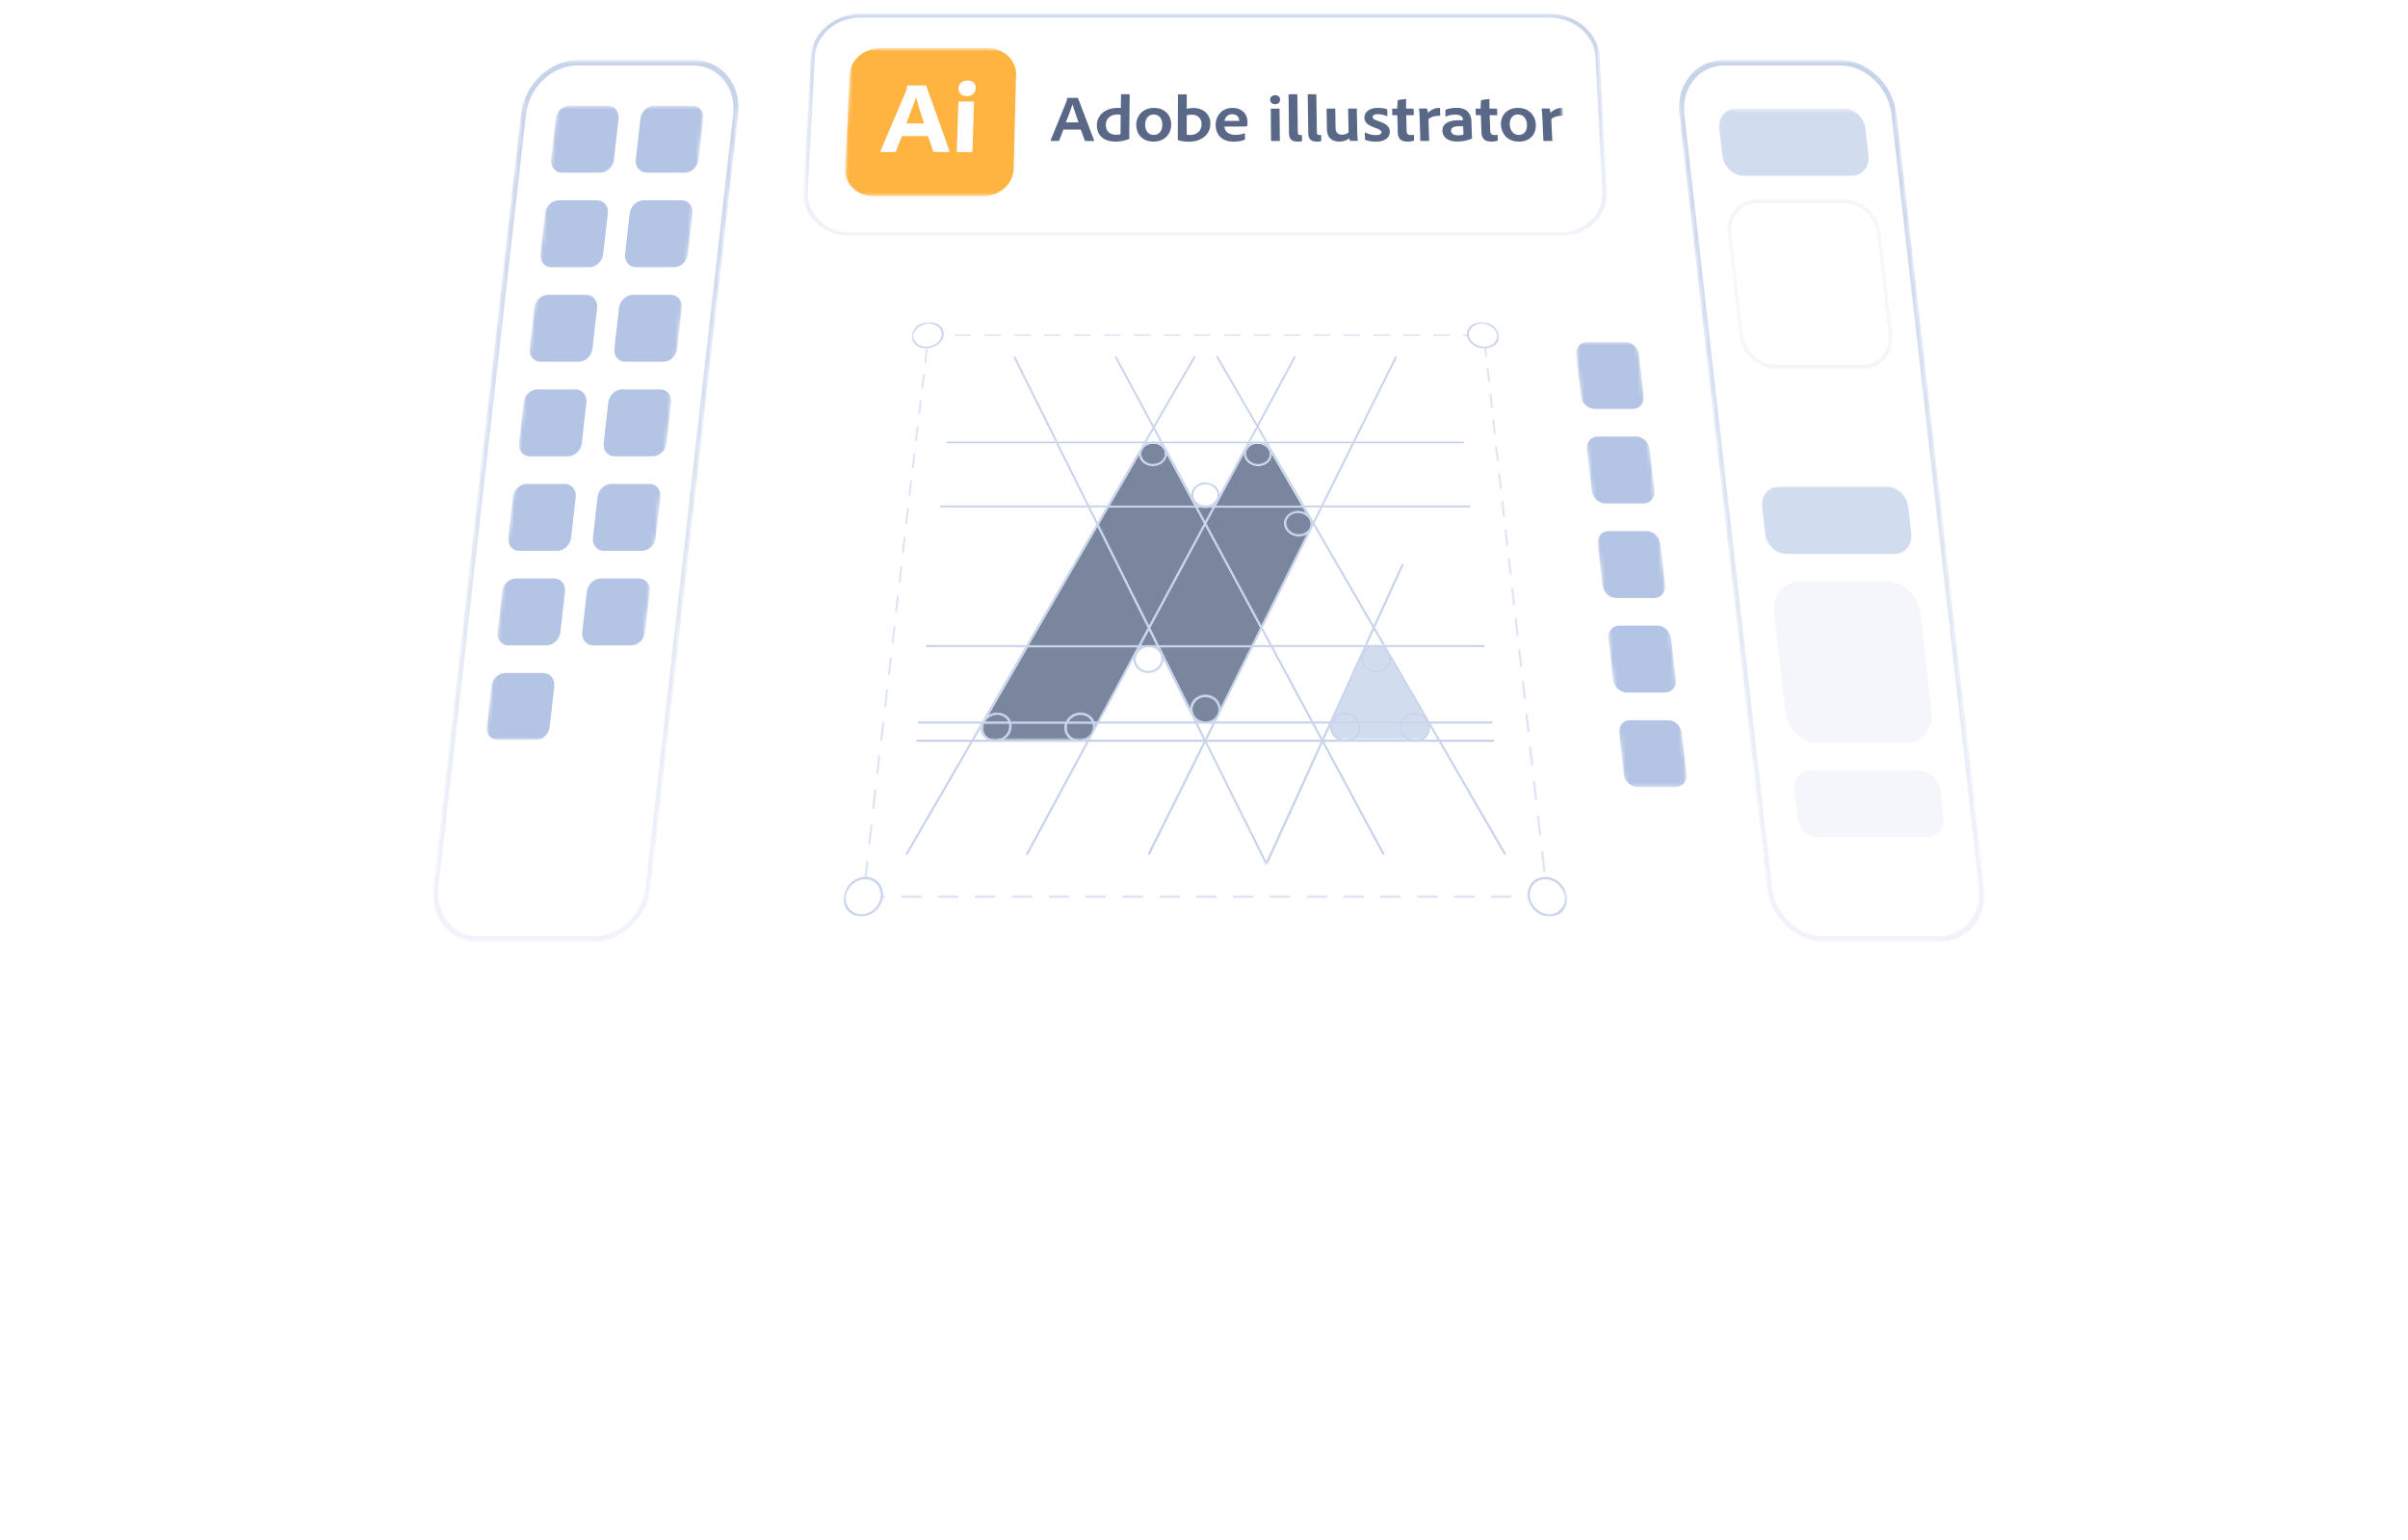 <svg xmlns:xlink="http://www.w3.org/1999/xlink" xmlns="http://www.w3.org/2000/svg" width="583" height="373" fill="none">
    <style>
        <![CDATA[.B{fill:#B4C4E4}.C{opacity:.15}.D{fill:#fff}.E{fill-opacity:.75}.F{fill:#ffffff}.G{opacity:.6}.H{fill-opacity:.9}]]></style>
    <g filter="url(#Q)">
        <mask id="A" maskUnits="userSpaceOnUse" x="86" y="219" width="7" height="23">
            <path d="M92.605 241.095l-1.82-2.55c-.89-1.24-1.66-2.59-2.31-4.02a25.94 25.94 0 0 1-1.57-4.52 28.2 28.2 0 0 1-.76-4.92c-.11-1.69-.08-3.44.12-5.23l1.84 2.7a30.19 30.19 0 0 0-.11 5.19 27.86 27.86 0 0 0 .76 4.89c.39 1.57.91 3.07 1.56 4.49a24.77 24.77 0 0 0 2.29 3.99v-.02z"
                  class="D"/>
        </mask>
        <g mask="url(#A)" class="B">
            <path d="M86.265 219.846l1.84 2.7a31.1 31.1 0 0 0-.17 3.95 29.33 29.33 0 0 0 .34 3.79c.19 1.23.47 2.43.82 3.59s.78 2.28 1.27 3.35l-1.83-2.58a25.72 25.72 0 0 1-1.28-3.37c-.35-1.16-.63-2.38-.82-3.62s-.31-2.52-.34-3.82a31.57 31.57 0 0 1 .17-3.98"/>
            <path d="M88.535 234.646l1.83 2.58.5 1.01.54.98.58.95.62.92-1.82-2.55-.62-.92-.58-.96-.54-.99-.5-1.02"/>
        </g>
        <mask id="B" maskUnits="userSpaceOnUse" x="491" y="219" width="7" height="23">
            <path d="M492.835 238.546l-1.82 2.55a23.75 23.75 0 0 0 2.29-3.99 26.44 26.44 0 0 0 1.56-4.49c.39-1.57.65-3.2.76-4.89a30.17 30.17 0 0 0-.11-5.19l1.84-2.7c.19 1.78.23 3.53.12 5.23s-.37 3.35-.76 4.92a26.23 26.23 0 0 1-1.57 4.52 24.42 24.42 0 0 1-2.31 4.02v.02z"
                  class="D"/>
        </mask>
        <g mask="url(#B)" class="B">
            <path d="M492.835 238.546l-1.82 2.55a23.75 23.75 0 0 0 2.29-3.99 26.44 26.44 0 0 0 1.56-4.49c.39-1.57.65-3.2.76-4.89a30.17 30.17 0 0 0-.11-5.19l1.84-2.7c.19 1.78.23 3.53.12 5.23s-.37 3.35-.76 4.92a26.23 26.23 0 0 1-1.57 4.52 24.42 24.42 0 0 1-2.31 4.02"/>
        </g>
        <mask id="C" maskUnits="userSpaceOnUse" x="490" y="238" width="3" height="5">
            <path d="M490.045 242.375l1.81-2.54c.09-.1.17-.21.25-.32l.25-.32.24-.33.24-.33-1.82 2.55-.24.33-.24.32-.25.32-.25.31.01.01z"
                  class="D"/>
        </mask>
        <g mask="url(#C)" class="F">
            <path d="M492.835 238.545l-1.82 2.55-.53.71-.55.69-.58.66-.6.64 1.8-2.53.6-.64.58-.67.56-.69.53-.72"/>
        </g>
        <mask id="D" maskUnits="userSpaceOnUse" x="90" y="238" width="21" height="13">
            <path d="M92.605 241.095l-1.82-2.55c1 1.41 2.14 2.68 3.41 3.81a21.62 21.62 0 0 0 4.15 2.9c1.49.8 3.1 1.42 4.79 1.84a22 22 0 0 0 5.31.64l1.66 2.48a21.53 21.53 0 0 1-5.26-.64c-1.67-.42-3.26-1.04-4.75-1.83s-2.86-1.76-4.12-2.87-2.39-2.38-3.38-3.78h.01z"
                  class="D"/>
        </mask>
        <g mask="url(#D)" class="F">
            <path d="M108.445 247.735l1.66 2.48a21.53 21.53 0 0 1-5.26-.64c-1.67-.42-3.26-1.04-4.75-1.83s-2.86-1.76-4.12-2.87-2.39-2.38-3.38-3.78l-1.82-2.55c1 1.41 2.14 2.68 3.41 3.81a21.62 21.62 0 0 0 4.15 2.9 20.66 20.66 0 0 0 4.79 1.84 22 22 0 0 0 5.31.64"/>
        </g>
        <path d="M475.185 247.734l-1.67 2.48h-363.41l-1.66-2.48h366.74z" class="F"/>
        <mask id="E" maskUnits="userSpaceOnUse" x="473" y="239" width="19" height="12">
            <path d="M490.045 242.376a22.24 22.24 0 0 1-3.31 3.27c-1.21.97-2.52 1.79-3.91 2.47a20.78 20.78 0 0 1-4.43 1.56c-1.55.36-3.18.54-4.86.54l1.66-2.48c1.7 0 3.34-.19 4.91-.55s3.06-.89 4.47-1.57a21.03 21.03 0 0 0 3.95-2.49c1.22-.97 2.34-2.07 3.34-3.29l-1.63 2.3-.17.25-.02-.01z"
                  class="D"/>
        </mask>
        <g mask="url(#E)" class="F">
            <path d="M492.835 238.547l-1.82 2.55-.53.71-.55.69-.58.66-.6.64 1.8-2.53.6-.64.58-.67.56-.69.53-.72"/>
            <path d="M490.565 241.277l-1.8 2.53c-.97 1-2.04 1.9-3.17 2.69a20.49 20.49 0 0 1-3.64 2.02 21.1 21.1 0 0 1-4.04 1.27c-1.4.29-2.87.44-4.38.44l1.66-2.48c1.52 0 3-.15 4.42-.44a20.82 20.82 0 0 0 4.08-1.28 21.46 21.46 0 0 0 3.67-2.03c1.15-.79 2.22-1.7 3.2-2.71"/>
        </g>
        <mask id="F" maskUnits="userSpaceOnUse" x="89" y="239" width="21" height="14">
            <path d="M90.925 242.476l-1.83-2.54c1.09 1.51 2.33 2.88 3.7 4.09a23.04 23.04 0 0 0 4.51 3.11c1.63.86 3.36 1.52 5.19 1.98s3.76.69 5.75.69l1.67 2.47c-1.98 0-3.89-.24-5.7-.69s-3.54-1.11-5.15-1.96a22.97 22.97 0 0 1-4.47-3.09c-1.36-1.2-2.59-2.56-3.67-4.06z"
                  class="D"/>
        </mask>
        <g mask="url(#F)" class="B">
            <path d="M108.245 249.796l1.67 2.47c-1.98 0-3.89-.24-5.7-.69s-3.54-1.11-5.15-1.96a22.97 22.97 0 0 1-4.47-3.09c-1.36-1.2-2.59-2.56-3.67-4.06l-1.83-2.54c1.09 1.51 2.33 2.88 3.7 4.09a23.04 23.04 0 0 0 4.51 3.11c1.63.86 3.36 1.52 5.19 1.98s3.76.69 5.75.69z"/>
        </g>
        <path d="M454.655 31.535c3.34 0 6.6.67 9.63 1.89a28.32 28.32 0 0 1 8.27 5.16 28.07 28.07 0 0 1 6.06 7.71c1.55 2.91 2.6 6.14 2.97 9.52l17.9 164.03c.44 4.07.11 7.97-.87 11.54s-2.64 6.81-4.81 9.54-4.89 4.95-8.01 6.49-6.63 2.39-10.4 2.39h-367.15c-3.77 0-7.28-.85-10.4-2.39s-5.82-3.75-8.01-6.49-3.82-5.96-4.81-9.54-1.32-7.46-.87-11.54l17.72-162.36c.37-3.4 1.41-6.62 2.97-9.54a28.34 28.34 0 0 1 6.07-7.72c2.44-2.19 5.24-3.95 8.27-5.17s6.29-1.89 9.64-1.89h44.56a17.3 17.3 0 0 0 4.13-.51c1.34-.33 2.63-.81 3.82-1.43s2.3-1.37 3.28-2.24 1.82-1.85 2.5-2.92a19.12 19.12 0 0 1 3.34-3.97c1.27-1.15 2.67-2.14 4.18-2.94a20.8 20.8 0 0 1 4.78-1.83 21.53 21.53 0 0 1 5.14-.63h176.23a22.06 22.06 0 0 1 4.96.57c1.6.37 3.15.93 4.59 1.64a19.8 19.8 0 0 1 3.99 2.59 18.07 18.07 0 0 1 3.16 3.44c.71 1.02 1.56 1.94 2.53 2.75s2.05 1.51 3.21 2.09a16.71 16.71 0 0 0 3.69 1.32c1.29.3 2.63.46 3.99.46h43.75v-.02zm42.7 188.31l-17.71-164.03c-.34-3.16-1.3-6.17-2.73-8.89s-3.34-5.15-5.59-7.19-4.83-3.68-7.63-4.81-5.8-1.76-8.89-1.76h-43.8c-1.53 0-3.04-.18-4.5-.52a19.69 19.69 0 0 1-4.17-1.49c-1.31-.64-2.53-1.44-3.62-2.36s-2.05-1.96-2.85-3.1a15.69 15.69 0 0 0-2.84-3.09 17.98 17.98 0 0 0-3.59-2.33c-1.3-.64-2.68-1.14-4.13-1.47s-2.94-.51-4.45-.51h-176.38c-1.58 0-3.14.19-4.63.56s-2.93.9-4.26 1.59-2.56 1.53-3.65 2.5-2.04 2.08-2.82 3.3a18.04 18.04 0 0 1-3.03 3.63c-1.15 1.06-2.42 1.96-3.79 2.69a19.09 19.09 0 0 1-4.35 1.67c-1.52.38-3.09.57-4.69.57h-44.61c-3.09 0-6.1.63-8.9 1.76s-5.39 2.79-7.63 4.83-4.16 4.49-5.59 7.21a25.1 25.1 0 0 0-2.74 8.9l-17.52 162.34c-.41 3.8-.11 7.44.8 10.76s2.42 6.34 4.42 8.88 4.5 4.61 7.37 6.03a21.47 21.47 0 0 0 9.58 2.22h366.74c3.48 0 6.71-.79 9.58-2.22s5.36-3.49 7.37-6.03 3.52-5.55 4.42-8.88 1.21-6.96.8-10.76"
              class="B"/>
        <path d="M380.875 18.275a19.91 19.91 0 0 1 4.45.51 18.96 18.96 0 0 1 4.13 1.47c1.3.64 2.51 1.42 3.59 2.33s2.04 1.95 2.84 3.09a16.08 16.08 0 0 0 2.85 3.1 18.48 18.48 0 0 0 3.62 2.36c1.31.65 2.71 1.15 4.17 1.49s2.97.52 4.5.52h43.8c3.09 0 6.1.63 8.89 1.76s5.38 2.78 7.63 4.81 4.15 4.48 5.58 7.19 2.39 5.73 2.73 8.89l17.71 164.03c.41 3.8.11 7.44-.8 10.76s-2.42 6.34-4.42 8.88-4.5 4.61-7.37 6.03-6.1 2.22-9.58 2.22h-366.75c-3.48 0-6.71-.79-9.58-2.22s-5.36-3.49-7.37-6.03-3.52-5.55-4.42-8.88-1.21-6.96-.8-10.76l17.53-162.34a24.64 24.64 0 0 1 2.74-8.9c1.44-2.72 3.34-5.16 5.59-7.21s4.83-3.69 7.63-4.83 5.81-1.76 8.9-1.76h44.61c1.6 0 3.17-.2 4.68-.57s2.96-.91 4.31-1.61a17.99 17.99 0 0 0 3.69-2.53 15.91 15.91 0 0 0 2.83-3.31 17.99 17.99 0 0 1 3.02-3.62 17.91 17.91 0 0 1 3.76-2.66c1.36-.72 2.79-1.27 4.29-1.65s3.05-.56 4.63-.56h176.4-.01z"
              fill="url(#R)"/>
        <path d="M182.05 137.105l2.922 14.717 3.064-5.579 6.308-.619-12.294-8.519z" class="B"/>
        <mask id="G" maskUnits="userSpaceOnUse" x="473" y="239" width="22" height="14">
            <path d="M494.535 239.926l-1.83 2.54c-1.08 1.5-2.31 2.86-3.67 4.06a22.97 22.97 0 0 1-4.47 3.09 22.65 22.65 0 0 1-5.15 1.96c-1.82.45-3.72.69-5.7.69l1.67-2.47a24.02 24.02 0 0 0 5.75-.69c1.83-.45 3.57-1.12 5.19-1.98s3.13-1.9 4.51-3.11 2.61-2.58 3.7-4.09z"
                  class="D"/>
        </mask>
        <g mask="url(#G)" class="B">
            <path d="M494.535 239.926l-1.83 2.54-.55.73-.57.71-.6.69-.62.66 1.81-2.52.63-.67.6-.69.58-.71.55-.74z"/>
            <path d="M492.175 242.735l-1.81 2.52c-1.06 1.09-2.22 2.07-3.46 2.93a22.31 22.31 0 0 1-3.98 2.2c-1.41.6-2.88 1.07-4.42 1.39s-3.14.48-4.79.48l1.67-2.47c1.67 0 3.28-.17 4.84-.49a22.92 22.92 0 0 0 4.46-1.4 22.66 22.66 0 0 0 4.01-2.22c1.25-.87 2.42-1.86 3.49-2.96"/>
        </g>
        <path d="M475.375 249.795l-1.66 2.47h-363.8l-1.67-2.47h367.13z" class="B"/>
    </g>
    <mask id="H" maskUnits="userSpaceOnUse" x="203" y="77" width="177" height="145">
        <path d="M203.675 221.944l17.44-143.96h141.4l17.43 143.96h-176.27z" class="D"/>
    </mask>
    <g mask="url(#H)">
        <mask id="I" maskUnits="userSpaceOnUse" x="237" y="106" width="110" height="74">
            <path d="M242.905 106.865h97.81l5.79 72.5h-109.38l5.78-72.5z" class="D"/>
        </mask>
        <g mask="url(#I)">
            <path d="M237.465 176.335l-.08.13c0 .16.03.32.06.48s.08.31.14.45l.21.43a2.7 2.7 0 0 0 .27.39 2.96 2.96 0 0 1-.26-.42c-.08-.15-.14-.3-.19-.46s-.09-.32-.12-.49-.04-.34-.04-.51m6.84-1.13h-6.1c-.03.07-.05.14-.07.21l-.06.21c-.02.07-.03.14-.04.22l-.03.22a2.71 2.71 0 0 0 .16 1.18c.14.36.34.69.61.97s.59.5.96.66.79.24 1.23.24a3.53 3.53 0 0 0 1.26-.24c.39-.15.75-.38 1.06-.66a3.51 3.51 0 0 0 .75-.97 2.97 2.97 0 0 0 .33-1.18v-.22-.22a.76.76 0 0 0-.03-.21c-.02-.07-.02-.14-.04-.21m20.23 0h-6.1l-.07.21-.05.21-.04.22-.02.22h-.52c0-.07 0-.15.02-.22s.02-.15.03-.22l.04-.21c.01-.07.04-.14.06-.21h-13.04l.03.21.02.21v.22.22a3.66 3.66 0 0 1-.19.93c-.1.3-.25.58-.43.84s-.39.5-.62.72a3.96 3.96 0 0 1-.78.56h16.51c-.26-.16-.5-.34-.71-.56a3.34 3.34 0 0 1-.53-.72c-.14-.26-.25-.54-.32-.84s-.1-.61-.08-.93h.52a2.72 2.72 0 0 0 .2 1.18 2.98 2.98 0 0 0 .64.97c.28.28.61.5.99.66a3.15 3.15 0 0 0 1.24.24 3.77 3.77 0 0 0 .83-.1c.27-.06.52-.17.76-.29s.46-.28.66-.45.38-.37.53-.59l.34-.64v-.02c.04-.07.07-.15.09-.23l.06-.23c.02-.08.03-.16.04-.24l.02-.24v-.22c0-.07 0-.15-.02-.22s-.02-.14-.03-.21-.03-.14-.05-.21m.88 0h-.33s.02.08.02.12.01.08.02.12.01.08.02.12 0 .08.01.12l.26-.47m-24-2.17a3.37 3.37 0 0 0-.9.12c-.29.08-.56.2-.82.34s-.49.32-.7.53a3.51 3.51 0 0 0-.54.68h5.68a2.73 2.73 0 0 0-.44-.68c-.18-.21-.39-.38-.62-.53a2.82 2.82 0 0 0-.77-.34 3.17 3.17 0 0 0-.88-.12m20.17 0a3.37 3.37 0 0 0-.9.12c-.29.08-.56.2-.81.34a2.9 2.9 0 0 0-.68.53c-.2.21-.38.43-.52.68h5.68a3.13 3.13 0 0 0-.46-.68 2.74 2.74 0 0 0-.64-.53c-.24-.15-.5-.26-.78-.34s-.58-.12-.88-.12m30.27-4.33c-.44 0-.85.09-1.23.24a3.06 3.06 0 0 0-1 .64c-.28.27-.52.59-.68.95a3.03 3.03 0 0 0-.26 1.17 2.89 2.89 0 0 0 .25 1.17c.16.36.39.68.68.96s.63.49 1.01.65.8.24 1.24.24a3.68 3.68 0 0 0 .82-.1c.26-.06.51-.17.74-.29s.44-.28.63-.45a2.84 2.84 0 0 0 .5-.59l.02-.04.03-.04.21-.45v-.04l.02-.04c.03-.08.05-.15.07-.23l.05-.24.03-.24c.01-.08.01-.16 0-.25a2.89 2.89 0 0 0-.25-1.17c-.16-.36-.39-.68-.68-.95s-.63-.49-1-.64-.79-.24-1.22-.24m-16.47-12.01h-26.56l-9.53 16.47c.16-.1.32-.19.49-.26l.53-.2c.18-.06.37-.09.56-.12s.38-.04.58-.04a3.88 3.88 0 0 1 1.09.16c.34.1.66.25.94.44a3.42 3.42 0 0 1 .74.68c.21.26.38.56.49.88h13.38a4.03 4.03 0 0 1 .6-.88 3.58 3.58 0 0 1 .82-.68 3.99 3.99 0 0 1 .99-.44 4.08 4.08 0 0 1 1.11-.16 3.88 3.88 0 0 1 1.09.16c.34.1.66.25.95.44s.54.42.76.68.39.56.52.88h.75l9.7-18.01zm.81 0h-.24l-.15.29.09-.08a.36.36 0 0 1 .1-.07c.04-.02.07-.05.1-.07s.07-.04.1-.07zm4.08 0h-.22l.09.06.09.06c.03.02.06.04.08.06s.06.04.08.07l-.13-.25m22.52 0h-21.95l.55 1.13 6.78 13.61c.04-.45.17-.88.37-1.27s.47-.73.8-1.02.71-.52 1.14-.68.89-.25 1.37-.25.93.08 1.34.24a3.94 3.94 0 0 1 1.12.66c.33.28.6.61.8.99s.34.79.39 1.23l7.28-14.64m-24.59-4.17l-2 3.7h1.23l.17-.03c.05-.01.12-.01.17-.02s.12 0 .17-.01.12 0 .17 0h.17a.97.97 0 0 1 .17.01c.05.01.12.01.17.02l.17.03h1.21l-1.83-3.7m-12.45-25.04l-16.65 28.74h26.54l2.29-4.24-12.18-24.5zm26.07-.27l-13.32 24.77 2.11 4.24h22.43l2.11-4.25-13.33-24.76zm-2.35-4.37h-21.04l-2.38 4.14 12.18 24.47 13.32-24.73-2.08-3.87m4.17 0h-1.03l-.19.04-.2.03-.2.02c-.07.01-.13 0-.2 0h-.2c-.07 0-.13 0-.2-.02s-.13-.02-.2-.03-.13-.02-.19-.04h-1.04l1.82 3.37 1.82-3.37m21.83 0h-21.29l-2.09 3.87 13.32 24.72 11.05-22.2a3.55 3.55 0 0 1-.43.23 2.64 2.64 0 0 1-.47.17l-.51.11c-.18.03-.36.04-.54.04a3.99 3.99 0 0 1-1.35-.24 3.49 3.49 0 0 1-1.12-.66 3.4 3.4 0 0 1-.77-.97 2.7 2.7 0 0 1-.31-1.19h.49a2.37 2.37 0 0 0 .26 1.02c.16.31.39.6.66.83a3.15 3.15 0 0 0 .96.56 3.41 3.41 0 0 0 1.16.21c.41 0 .8-.07 1.15-.21a3.15 3.15 0 0 0 .92-.56c.26-.23.46-.52.6-.83s.21-.66.2-1.02a2.43 2.43 0 0 0-.28-1.02c-.17-.32-.39-.59-.67-.83s-.6-.42-.96-.56-.75-.2-1.15-.2a3.29 3.29 0 0 0-1.14.2c-.35.13-.66.32-.92.56s-.47.51-.61.83-.21.66-.2 1.02h-.49a2.74 2.74 0 0 1 .24-1.18 2.76 2.76 0 0 1 .71-.96 3.41 3.41 0 0 1 1.07-.65 3.82 3.82 0 0 1 1.32-.24c.18 0 .36.01.53.04l.51.11.48.17.45.23-.8-1.38m-21.49-.62s-.05.04-.07.05-.05.03-.07.05-.05.03-.07.05-.05.03-.07.05h.18l.11-.2m-4.31 0l.11.21h.19l-.08-.05-.08-.05c-.03-.02-.05-.04-.07-.05s-.05-.04-.07-.06zm-7.11-12.22a2.58 2.58 0 0 1-.33 1.06c-.18.32-.44.62-.74.87s-.66.44-1.06.58-.82.21-1.27.21-.87-.07-1.25-.21-.73-.33-1.03-.57-.54-.53-.71-.85-.28-.68-.3-1.05l-7.18 12.39h20.57l-.54-1-6.15-11.42m-5-2.64h-.14l-.07.11.05-.03c.02-.01.03-.02.05-.03s.03-.02.05-.03.04-.02.05-.03m1.71 0a3.42 3.42 0 0 0-1.12.19 2.88 2.88 0 0 0-.92.53 2.53 2.53 0 0 0-.63.79 2.28 2.28 0 0 0-.25.96c0 .34.06.67.2.96a2.51 2.51 0 0 0 .6.79 2.71 2.71 0 0 0 .9.53c.34.12.72.2 1.12.2s.78-.07 1.13-.2.66-.31.93-.53.48-.49.63-.79.24-.62.24-.96a2.21 2.21 0 0 0-.21-.96 2.67 2.67 0 0 0-.6-.79c-.25-.23-.56-.4-.9-.53a3.12 3.12 0 0 0-1.11-.19m23.57 0h-.11s-.06.03-.08.05-.05.03-.08.05-.05.04-.08.06-.05.04-.08.06l-.04.08.11-.08c.04-.03.08-.05.12-.08s.08-.05.12-.07.08-.05.12-.07zm1.71 0c-.4 0-.77.07-1.11.19a2.78 2.78 0 0 0-.9.53c-.25.22-.46.49-.6.79s-.21.62-.21.96h-.48v-.02-.04-.02l-6.29 11.68-.54 1h20.82l-7.29-12.58a2.65 2.65 0 0 1-.24 1.12c-.16.35-.4.66-.7.92s-.66.47-1.05.62a3.66 3.66 0 0 1-1.3.23c-.46 0-.91-.08-1.31-.23s-.77-.36-1.08-.62-.56-.57-.74-.92-.28-.73-.28-1.12h.48a2.1 2.1 0 0 0 .24.96 2.78 2.78 0 0 0 .63.79 2.75 2.75 0 0 0 .93.53c.35.12.73.2 1.13.2a3.14 3.14 0 0 0 1.12-.2c.34-.13.65-.31.9-.53s.46-.49.6-.79.21-.62.2-.96-.1-.67-.25-.96a2.78 2.78 0 0 0-.63-.79c-.26-.23-.58-.4-.92-.53s-.72-.19-1.12-.19m1.77 0h-.06a.89.89 0 0 0 .1.05c.03.01.07.04.1.06l.1.06.1.06v-.02l-.09-.06c-.03-.02-.05-.04-.08-.06s-.05-.04-.08-.05-.06-.03-.08-.05m-27.14-.47h-.17c-.05 0-.12 0-.17.01s-.12.01-.17.02l-.17.03h1.39l-.17-.03-.17-.02c-.06-.01-.12 0-.17-.01s-.12 0-.17 0m25.34 0h-.17c-.05 0-.12 0-.17.01s-.12.01-.17.02l-.17.03h1.39l-.17-.03-.17-.02c-.05-.01-.12 0-.17-.01s-.12 0-.17 0"
                  fill="#22365e" class="G"/>
            <path d="M346.115 175.775s0 .05.01.07 0 .05 0 .07v.07.07a3.29 3.29 0 0 1-.01.63c-.02.2-.07.4-.12.6s-.14.38-.23.55-.2.34-.32.5a3.07 3.07 0 0 0 .38-.51c.11-.18.2-.38.26-.58a3.2 3.2 0 0 0 .13-.63c.02-.22.02-.43 0-.66l-.11-.19m-17.42-.57h-6.1l-.05.21c-.02.07-.02.14-.03.21s-.01.14-.02.22 0 .15 0 .22a2.95 2.95 0 0 0 .31 1.18 3.44 3.44 0 0 0 .73.97c.3.28.66.5 1.05.66s.82.24 1.26.24.86-.09 1.23-.24.71-.38.98-.66a2.95 2.95 0 0 0 .63-.97c.14-.36.21-.76.19-1.18 0-.07-.01-.15-.02-.22l-.04-.22-.05-.21-.07-.21zm16.73 0h-6.1c-.02.07-.03.14-.04.21l-.03.21c-.01.07 0 .14-.01.22s0 .15 0 .22h-.52v-.22-.22c0-.07.01-.14.02-.21l.03-.21h-9.53l.06.21.05.21c.02.07.02.14.03.22l.02.22c.02.32-.01.63-.08.93s-.18.58-.32.84a3.34 3.34 0 0 1-.53.72c-.21.22-.45.4-.71.56h12.98c-.28-.16-.54-.34-.78-.56a4.22 4.22 0 0 1-.62-.72c-.18-.26-.32-.54-.42-.84a3.66 3.66 0 0 1-.19-.93h.52c.03.42.15.82.34 1.18a3.71 3.71 0 0 0 .75.97c.3.28.67.5 1.06.66s.82.24 1.26.24.85-.09 1.22-.24.7-.38.97-.66.48-.61.61-.97.19-.76.16-1.18c0-.07-.01-.15-.03-.22s-.03-.15-.04-.22-.04-.14-.06-.21l-.07-.21zm-19.88-2.17c-.31 0-.61.04-.89.12s-.54.2-.78.34a2.7 2.7 0 0 0-.64.53 2.81 2.81 0 0 0-.46.68h5.68c-.14-.25-.32-.47-.52-.68s-.43-.38-.69-.53a3.39 3.39 0 0 0-.81-.34 3.37 3.37 0 0 0-.9-.12m16.67 0a3.12 3.12 0 0 0-.88.12c-.27.08-.54.2-.77.34s-.44.32-.62.53a2.73 2.73 0 0 0-.44.68h5.68a3.51 3.51 0 0 0-.54-.68 3.31 3.31 0 0 0-.7-.53c-.26-.15-.53-.26-.82-.34a3.37 3.37 0 0 0-.9-.12m-11.15-16.34h-.07l-.08.06c-.03.02-.05.04-.08.06s-.05.04-.08.06-.05.04-.08.06l-.02.04s.06-.05.1-.07.07-.05.1-.07l.1-.07a1.09 1.09 0 0 1 .11-.06m1.86 0a3.27 3.27 0 0 0-1.19.22 2.87 2.87 0 0 0-.95.61 2.65 2.65 0 0 0-.61.91c-.14.34-.2.73-.18 1.12h-.52l-4.96 10.9-1.31 2.89a2.93 2.93 0 0 1 .5-.34c.18-.1.36-.18.56-.25s.4-.12.61-.16.43-.05.65-.05a4.08 4.08 0 0 1 1.11.16c.35.1.69.25.99.44a4.12 4.12 0 0 1 .82.68c.24.26.44.56.6.88h9.87c.12-.32.28-.61.49-.88s.46-.49.74-.68.6-.34.94-.44a3.88 3.88 0 0 1 1.09-.16c.25 0 .49.02.73.07s.47.11.69.19a3.78 3.78 0 0 1 .64.31c.2.12.39.26.57.41l-8.08-13.96a3.01 3.01 0 0 1-.2 1.31 3.22 3.22 0 0 1-.71 1.08 3.35 3.35 0 0 1-1.11.73c-.42.17-.9.27-1.4.27a4.09 4.09 0 0 1-1.44-.27c-.45-.17-.85-.42-1.2-.73a3.66 3.66 0 0 1-.84-1.08 3.33 3.33 0 0 1-.36-1.31h.52c.02.4.13.78.31 1.13a3.06 3.06 0 0 0 .72.92 3.37 3.37 0 0 0 1.03.62c.38.14.8.23 1.23.23a3.13 3.13 0 0 0 1.2-.23 2.95 2.95 0 0 0 .95-.62c.26-.26.47-.58.61-.92a2.49 2.49 0 0 0 .17-1.13c-.03-.4-.14-.78-.32-1.12s-.43-.65-.72-.91-.64-.47-1.02-.61a3.52 3.52 0 0 0-1.22-.22m1.93 0h-.07a1.04 1.04 0 0 0 .12.07c.04.03.08.05.12.07s.08.05.11.07l.11.08-.02-.04-.09-.07-.09-.06-.09-.06-.09-.06m-1.96-.54h-.17c-.05 0-.12 0-.17.01s-.11.01-.17.02l-.17.03h1.39l-.17-.03c-.05-.01-.12-.01-.17-.02s-.12 0-.17-.01-.12 0-.17 0"
                  class="B G"/>
        </g>
        <path d="M263.615 179.615h-.59l-14.55 26.99s-.03.07-.03.11 0 .07.01.1.03.06.05.09a.27.27 0 0 0 .08.07s.02 0 .03.01.02 0 .03 0h.03.03c.03 0 .05 0 .07-.01s.05-.02.07-.03.04-.03.06-.05.04-.04.05-.07l14.65-27.22m.9-1.67l-.25.32-.28.29-.31.26-.34.23-.03.06h.58l.63-1.16zm-.08-.94v.02l-.35.63.1-.15.09-.16c.03-.05.06-.11.08-.17s.05-.12.07-.17m1.56-1.8h-.58l-.26.47v.1.1.1.1c0 .1-.01.19-.02.28a2.74 2.74 0 0 1-.05.28l-.07.27-.09.26 1.06-1.95m9.96-18.52h-.57l-9.7 18.01h.58l8.19-15.22c.01-.25.05-.49.12-.72a3.81 3.81 0 0 1 .27-.66 2.97 2.97 0 0 1 .41-.59c.16-.18.33-.35.52-.5l.02-.04.15-.29m1.99-4.72l-2.29 4.24h.57l2-3.7-.22-.44-.05-.1m13.62-25.27l-13.32 24.73.22.44.05.1 13.32-24.77-.22-.41-.05-.09zm2.63-3.87h-.54l-1.82 3.37.22.41.05.09 2.09-3.87zm8.33-15.49h-.52l-.52.97-6.22 11.53c0 .23-.03.46-.09.67a2.98 2.98 0 0 1-.25.62 3.04 3.04 0 0 1-.39.55c-.15.17-.32.32-.51.46l-.03.05-.11.2h.54l.54-1 6.29-11.68c0-.21.03-.41.09-.61s.13-.38.23-.56a3.45 3.45 0 0 1 .35-.5 2.3 2.3 0 0 1 .46-.42l.04-.08.12-.22m1.66-4.04l-1.97 3.63h.52l1.71-3.17-.22-.38-.05-.09m9.28-16.96h-.06c-.02 0-.04.01-.06.02s-.03.02-.05.03-.02.03-.03.05l-8.83 16.39.22.38.05.09 8.98-16.69s.02-.05.02-.07 0-.05-.01-.07-.03-.04-.05-.06-.04-.03-.07-.05h-.03-.09m-21.77 93.299h-.28l-13.43 26.99s-.03.07-.03.11 0 .07.01.1.03.06.05.09.05.05.09.07c0 0 .02 0 .03.01s.02 0 .03 0h.03.03c.03 0 .05 0 .07-.01s.05-.02.07-.03.04-.03.06-.05.03-.04.05-.07l13.37-26.92-.15-.3m2.5-4.42h-.58l-1.76 3.54.18.36h.23l1.94-3.91m.87-1.74c-.07.12-.15.23-.24.34l-.28.31a4.12 4.12 0 0 1-.31.28c-.11.09-.22.17-.34.24l-.03.07h.58l.62-1.23m-.18-.82l-.02.04v.03h-.02l-.21.44-.03.05-.02.04.09-.14c.03-.05.05-.1.08-.15s.05-.1.07-.16l.06-.16m8.51-15.96h-.57l-7.28 14.64v.09.09.09.09l-.01.3-.04.29-.06.29a1.31 1.31 0 0 1-.09.28l8.03-16.16m1.79-4.73l-2.11 4.25h.56l1.84-3.7-.24-.44-.05-.1m12.7-25.01c-.01.23-.05.46-.12.68s-.16.42-.28.62a2.76 2.76 0 0 1-.43.54 3.32 3.32 0 0 1-.55.44l-11.05 22.2.24.44.05.1 11.93-24 .37-.74-.15-.27m2.33-4.12h-.53l-1.69 3.38.23.41.05.09 1.93-3.89m7.7-15.49h-.53l-7.49 15.07h.53l7.49-15.07zm10.06-20.999h-.06c-.02 0-.04.01-.05.02s-.03.02-.05.03-.02.03-.03.05l-10.2 20.489h.53l10.09-20.319s.02-.05.02-.07 0-.05-.02-.07-.03-.04-.05-.06-.05-.03-.08-.05h-.03-.09m-102.36 93.279h-.59l-15.65 26.99s-.03.07-.04.11 0 .07 0 .1.02.06.04.09a.27.27 0 0 0 .08.07s.02 0 .03.01.02 0 .03 0h.03.03c.03 0 .05 0 .08-.01s.05-.02.07-.03.04-.03.06-.05.04-.04.05-.07l15.77-27.22m2.1-4.42h-.13l-.34.59v.04l-1.92 3.28h.59l1.53-2.64.08-.13v-.07-.07-.07-.07c0-.07.01-.15.02-.22l.04-.22.05-.21.06-.21m11.18-18.52h-.57l-10.45 18.01h.05a3.35 3.35 0 0 1 .27-.45 4.23 4.23 0 0 1 .33-.41 3.33 3.33 0 0 1 .39-.36l.43-.31 9.53-16.47m16.67-29.73l-16.96 29.25h.57l16.65-28.74-.21-.42-.05-.09zm2.93-4.13h-.53l-2.1 3.62.08.16.12.26.05.09 2.38-4.14m8.98-15.49h-.52l-.08.13-8.67 14.94h.53l7.18-12.39v-.05-.05-.05-.05c0-.25.05-.48.12-.71s.18-.44.31-.64.29-.39.46-.56.38-.32.6-.45l.07-.11m1.68-3.8l-1.97 3.4h.52l1.69-2.93-.2-.38-.05-.09m10.12-17.2h-.06c-.02 0-.04.01-.06.02s-.04.02-.05.03-.03.03-.04.05l-9.64 16.63.2.38.05.09 9.81-16.93s.02-.05.02-.07 0-.05-.01-.07-.02-.04-.04-.06-.04-.03-.07-.05h-.02-.09m17.6 122.98s-.01 0-.02.01h-.06.03.03c.01 0 .02 0 .03-.01s.02 0 .03-.01m-.41-.15s0 .02.01.03.01.02.02.03.01.02.02.03l.03.03-.02-.02-.02-.02-.02-.02c-.01-.01 0-.02-.01-.02l-.02-.03m13.68-29.56h-.28l-2.87 6.29-.02.06-.04.09-1.36 2.98v.03l-8.37 18.34-.47 1.04.26.52s.02.03.02.05v.05.05.05l.69-1.53 8.36-18.35v-.02l1.36-2.98.04-.1.02-.07 2.82-6.2-.16-.3zm2.02-4.42h-.29l-1.62 3.54.2.36h.22l1.41-3.1v-.21c0-.07 0-.14.01-.2s.01-.13.02-.2.02-.13.04-.2m8.73-18.52h-.57l-6.18 13.55-1.41 3.1-.4.86-.23.5h.21a3.39 3.39 0 0 1 .18-.39c.07-.13.15-.24.23-.36s.18-.22.27-.33a2.13 2.13 0 0 1 .31-.29l1.31-2.89 4.96-10.9a3.17 3.17 0 0 1 .05-.76c.05-.24.12-.48.23-.7a3.55 3.55 0 0 1 .38-.62c.15-.19.32-.36.52-.52l.02-.04.11-.24m1.57-4.68l-1.92 4.2h.57l1.67-3.66-.26-.44-.06-.1zm7.16-15.35h-.07c-.03 0-.04.01-.06.03s-.04.02-.05.04-.03.03-.04.05l-.66 1.47-5.11 11.19-.92 2.01.26.45.06.1 1.07-2.35 5.11-11.21.67-1.46s.02-.06.01-.09 0-.06-.02-.08-.03-.05-.06-.07-.05-.04-.08-.05c0 0-.02 0-.03-.01s-.02 0-.03 0h-.06"
              class="B E"/>
        <path d="M320.625 179.615h-.59l.16.3 14.49 26.92a.5.5 0 0 0 .05.07c.02.02.04.04.06.05s.05.02.07.03.05.01.08.01h.03.03.03c.01 0 .02 0 .03-.01a.27.27 0 0 0 .08-.07c.02-.03.04-.06.05-.09a.17.17 0 0 0 0-.1c-.01-.03-.02-.07-.04-.11l-14.54-26.99m-2.38-4.42h-.59l2.11 3.91h.58l-.2-.36-1.91-3.54m-9.99-18.52h-.57l9.7 18.01h.59l-9.71-18.01m-18.26-33.86h-.53l2.08 3.87.05.09.22.41 13.33 24.76.05.1.24.44 1.99 3.7h.57l-2.29-4.25-.05-.1-.24-.44-13.32-24.72-.05-.09-.22-.41-1.82-3.37m-8.35-15.49h-.52l.07.13a3.14 3.14 0 0 1 .57.45 2.82 2.82 0 0 1 .43.55c.12.2.21.41.27.64s.09.46.09.7v.04.04.04.04l6.15 11.42.54 1h.53l-.11-.21-.05-.1c-.17-.13-.33-.28-.47-.44a2.68 2.68 0 0 1-.36-.52c-.1-.19-.18-.38-.24-.58s-.09-.41-.1-.63l-6.27-11.62-.52-.97m-11.45-21h-.03-.03-.03-.03c-.03.01-.05.03-.08.05s-.04.04-.05.06-.02.05-.02.07 0 .05.02.07l9.1 16.93.05.09.2.38 1.57 2.93h.52l-1.83-3.4-.05-.09-.2-.38-8.96-16.63s-.02-.03-.04-.05-.03-.02-.05-.03-.04-.02-.06-.02h-.06m78.78 93.319h-.58l15.76 27.22a.5.5 0 0 0 .05.07c.02.02.04.04.06.05s.05.02.07.03.05.01.08.01c0 0 .07 0 .1-.02s.06-.04.08-.06.04-.06.05-.09.02-.07.01-.11v-.05c0-.02-.01-.03-.02-.05s-.02-.03-.03-.04-.02-.03-.03-.04l-15.61-26.93m-2.55-4.42h-.4l.04.14c.01.05.03.09.04.14l.03.14.03.15.11.19 1.82 3.15h.58l-2.26-3.91m-10.73-18.52h-.57l.14.25.02.04c.21.15.4.32.57.51a3.31 3.31 0 0 1 .45.61c.12.22.23.45.31.69a3.12 3.12 0 0 1 .15.75l8.08 13.96c.1.08.19.17.28.26s.17.19.25.29.15.2.22.31l.19.33h.32v-.02l-9.82-16.93-.02-.02-.6-1.05m-19.63-33.86h-.54l.8 1.38a4.3 4.3 0 0 1 .63.47c.19.17.35.38.49.59a2.85 2.85 0 0 1 .33.68 2.69 2.69 0 0 1 .14.75v.06.06.06.06l.15.27 14.35 24.79.06.1.26.44 2.13 3.66h.57l-2.44-4.21-.06-.1-.26-.45-14.36-24.74-.05-.09-.23-.41-.42-.74h-.01l-1.52-2.65m-8.99-15.49h-.52l.13.22v.02c.2.13.38.28.53.44s.29.34.41.53.2.39.27.6a2.4 2.4 0 0 1 .11.66l7.29 12.58h.54l-8.18-14.09-.56-.97m-12.31-21h-.03-.03-.03c-.05.01-.07.03-.09.05s-.03.04-.04.06-.01.05-.01.07 0 .05.02.07l9.67 16.69.05.09.22.38 1.83 3.17h.52l-2.1-3.63-.05-.09-.22-.38-9.5-16.39-.03-.05c-.01-.02-.03-.02-.05-.03s-.04-.02-.06-.02h-.06m-2.46 93.36h-.59l.15.3 13.37 26.92 1.16 2.33.02.03s0 .02.01.02 0 .02.02.02.01.01.02.02l.02.02c.01.01.03.02.04.03s.03.02.04.02.03.01.05.01h.05.02.02.02s.01 0 .02-.01c.02 0 .03-.02.04-.03s.02-.02.03-.04.02-.03.03-.04.01-.03.02-.05v-.05-.05-.05c0-.02-.01-.03-.02-.05l-.26-.52-.92-1.84-13.43-26.99m-2.2-4.42h-.58l1.95 3.91h.58l-.18-.36-1.77-3.54m-9.21-18.52h-.57l.13.25.02.04a3.2 3.2 0 0 1 .53.51c.16.19.29.39.4.61a2.85 2.85 0 0 1 .25.69c.05.24.09.49.09.75l6.77 13.62.03.06.74 1.48h.58l-.06-.12c-.24-.16-.46-.35-.65-.55s-.36-.44-.5-.68-.25-.51-.32-.79-.11-.57-.11-.86v-.07-.07-.07-.07l-6.78-13.61-.55-1.13m-16.85-33.86h-.54l1.97 3.97.08.17.05.09.21.42 12.18 24.5.05.1.22.44 1.83 3.7h.57l-2.11-4.24-.05-.1-.22-.44-12.18-24.47-.05-.09-.12-.24-.08-.18-1.81-3.62m-7.71-15.49h-.52l7.49 15.07h.54l-7.5-15.07m-10.59-20.999h-.02-.02-.02-.02c-.03.01-.06.03-.08.05s-.04.04-.05.06-.02.05-.02.07a.17.17 0 0 0 .01.07l10.1 20.319h.52l-10.19-20.489-.03-.05c-.01-.02-.03-.02-.05-.03s-.04-.02-.06-.02h-.06"
              class="B E"/>
        <path d="M361.535 179.104h-16.95c-.13.08-.27.15-.42.22s-.3.12-.46.16l-.49.1a4.36 4.36 0 0 1-.51.03c-.17 0-.35-.01-.52-.03a4.02 4.02 0 0 1-.5-.1 3.86 3.86 0 0 1-.48-.16c-.15-.06-.31-.14-.45-.22h-12.98l-.43.22c-.15.07-.3.12-.46.16l-.49.1c-.17.02-.34.03-.52.03s-.35-.01-.52-.03a4.02 4.02 0 0 1-.5-.1c-.16-.04-.32-.1-.48-.16s-.3-.14-.45-.22h-60.7a4.71 4.71 0 0 1-.45.22c-.16.07-.31.12-.48.16l-.5.1c-.17.02-.34.03-.52.03s-.35-.01-.52-.03-.33-.06-.49-.1a3.57 3.57 0 0 1-.46-.16c-.15-.06-.29-.14-.43-.22h-16.51l-.45.22c-.15.07-.32.12-.48.16l-.5.1c-.17.02-.34.03-.52.03s-.35-.01-.52-.03-.33-.06-.49-.1-.31-.1-.46-.16a2.78 2.78 0 0 1-.42-.22h-16.95s-.07 0-.1.02-.06.03-.09.06a.5.5 0 0 0-.07.08c-.02.03-.03.06-.03.1s0 .07.01.1.03.06.05.08.05.04.08.06.06.02.1.02h139.55s.07 0 .1-.02.06-.03.08-.06.04-.05.05-.08.02-.06.01-.1-.01-.07-.03-.1a.27.27 0 0 0-.07-.08l-.09-.06c-.03-.02-.07-.02-.1-.02m-72.85-7.42h-.52c0 .3.04.59.11.86a3.36 3.36 0 0 0 .32.79 3.41 3.41 0 0 0 .5.68c.19.2.41.39.65.55.02.01.03.02.05.03s.03.02.05.03.03.02.05.03.03.02.05.03h1.91c-.44 0-.86-.08-1.24-.24s-.72-.37-1.01-.65-.52-.6-.68-.96-.25-.75-.25-1.17m3.17-3.48c-.48 0-.95.09-1.37.25s-.81.39-1.14.68-.6.63-.8 1.02a3.4 3.4 0 0 0-.37 1.27v.07.07.07.07h.52c0-.41.1-.81.26-1.17s.39-.68.68-.95.63-.49 1-.64.79-.24 1.23-.24c.43 0 .85.09 1.22.24a3.17 3.17 0 0 1 1 .64c.28.27.52.59.68.95s.25.75.25 1.17v.25c0 .08-.02.16-.03.24a2.05 2.05 0 0 1-.05.24c-.02.08-.04.15-.07.23l-.06.16-.07.16c-.02.05-.05.1-.08.15l-.09.15c-.14.21-.31.41-.5.59s-.4.33-.63.45-.48.23-.74.29a3.68 3.68 0 0 1-.82.1h1.9s.02-.01.03-.02.02-.01.03-.02.02-.01.03-.02.02-.01.03-.02c.12-.07.23-.16.34-.24s.21-.18.31-.28a4.12 4.12 0 0 0 .28-.31c.09-.11.16-.22.24-.34l.09-.15c.03-.05.05-.1.08-.15s.05-.1.07-.16l.06-.16.09-.28c.03-.1.05-.19.06-.29l.04-.29c.01-.1.01-.2.01-.3v-.09-.09-.09-.09c-.05-.44-.19-.85-.39-1.23s-.48-.71-.8-.99-.71-.5-1.12-.66-.87-.24-1.34-.24"
              class="B E"/>
        <path d="M238.195 175.205h-.55l-.06.21-.05.21-.04.22-.02.22h.53c0-.07.01-.15.03-.22s.03-.15.04-.22.04-.14.06-.21l.07-.21m6.65 0h-.55c.02.07.03.14.04.21l.03.21c.01.07 0 .14 0 .22v.22c-.03.42-.15.82-.33 1.18a3.33 3.33 0 0 1-.75.97c-.31.28-.67.5-1.06.66s-.82.24-1.26.24-.86-.09-1.23-.24a2.7 2.7 0 0 1-.96-.66c-.26-.28-.47-.61-.61-.97a2.71 2.71 0 0 1-.16-1.18h-.53v.07.07.07.07c0 .18.01.35.04.51a4.37 4.37 0 0 0 .12.49c.05.16.11.31.19.46a2.96 2.96 0 0 0 .26.42 1.71 1.71 0 0 0 .21.26l.23.24a1.71 1.71 0 0 0 .26.21l.28.19c.13.08.27.15.42.22s.3.12.46.16l.49.1c.17.02.34.03.52.03s.35-.01.52-.03a4.02 4.02 0 0 0 .5-.1c.16-.04.32-.1.48-.16a3.13 3.13 0 0 0 .45-.22c.28-.16.54-.34.78-.56a4.22 4.22 0 0 0 .62-.72 3.7 3.7 0 0 0 .43-.84c.11-.3.17-.61.19-.93v-.22-.22c0-.07-.01-.14-.02-.21l-.03-.21m-3.4-2.67c-.2 0-.39.01-.58.04s-.38.07-.56.12a3.39 3.39 0 0 0-.53.2l-.49.26a3.36 3.36 0 0 0-.43.31l-.39.36a3.29 3.29 0 0 0-.33.41 4.12 4.12 0 0 0-.27.45h.58a3.51 3.51 0 0 1 .54-.68 3.31 3.31 0 0 1 .7-.53c.26-.15.53-.26.82-.34a3.37 3.37 0 0 1 .9-.12 3.12 3.12 0 0 1 .88.12c.27.08.54.2.77.34s.44.32.62.53a2.73 2.73 0 0 1 .44.68h.58c-.12-.32-.28-.61-.49-.88s-.46-.49-.74-.68-.6-.34-.94-.44a3.88 3.88 0 0 0-1.09-.16m16.95 2.67h-.54l-.06.21c-.02.07-.03.14-.04.21l-.03.22-.02.22h.52c0-.07.01-.15.02-.22l.04-.22.05-.21.07-.21m6.65 0h-.55l.05.21c.02.07.02.14.03.21s.01.14.02.22 0 .15 0 .22c0 .08-.01.16-.02.24l-.04.24-.06.23c-.02.07-.05.15-.08.23-.02.06-.05.12-.07.17a2.45 2.45 0 0 1-.08.17l-.09.16-.1.16c-.15.22-.33.41-.53.59s-.42.33-.66.45-.49.23-.76.29a3.77 3.77 0 0 1-.83.1 3.38 3.38 0 0 1-1.24-.24c-.38-.15-.71-.38-.99-.66a2.98 2.98 0 0 1-.64-.97 2.72 2.72 0 0 1-.2-1.18h-.52c-.02.32.01.63.08.93s.18.58.32.84.33.5.53.72a3.25 3.25 0 0 0 .71.56l.43.22c.15.07.3.12.46.16l.49.1c.17.02.34.03.52.03s.35-.01.52-.03a4.02 4.02 0 0 0 .5-.1 4.5 4.5 0 0 0 .48-.16c.16-.06.3-.14.45-.22 0 0 .02-.01.03-.02s.02-.01.03-.02.02-.01.03-.02.02-.01.03-.02c.12-.07.23-.15.34-.23s.21-.17.31-.26.19-.19.28-.29a3.92 3.92 0 0 0 .25-.32l.12-.19.11-.2c.03-.07.07-.13.1-.2l.09-.21.09-.26a2.68 2.68 0 0 0 .07-.27l.05-.28c.02-.1.02-.19.02-.28v-.1-.1-.1-.1c0-.04 0-.08-.01-.12s0-.08-.02-.12-.01-.08-.02-.12-.02-.08-.02-.12m-3.48-2.67c-.39 0-.76.06-1.11.16s-.69.25-.99.44a4.12 4.12 0 0 0-.82.68c-.24.26-.44.56-.6.88h.58c.14-.25.32-.47.52-.68a3.19 3.19 0 0 1 .68-.53 3.23 3.23 0 0 1 .81-.34 3.37 3.37 0 0 1 .9-.12 3.12 3.12 0 0 1 .88.12c.27.08.54.2.78.34a2.7 2.7 0 0 1 .64.53 2.81 2.81 0 0 1 .46.68h.58c-.13-.32-.3-.61-.52-.88a3.28 3.28 0 0 0-.76-.68c-.29-.19-.61-.34-.95-.44a3.88 3.88 0 0 0-1.09-.16m18.37-15.791h-3.71l-.13.07c-.04.02-.08.05-.12.08s-.08.05-.12.08l-.12.09c-.19.15-.37.32-.52.5a4.13 4.13 0 0 0-.41.59 2.7 2.7 0 0 0-.27.66c-.06.23-.11.47-.12.72v.02.02.04h.51c.01-.4.11-.78.27-1.12a2.89 2.89 0 0 1 .69-.91 3.2 3.2 0 0 1 1-.61 3.42 3.42 0 0 1 1.21-.22c.43 0 .83.08 1.2.22s.7.35.97.61a2.92 2.92 0 0 1 .65.91c.15.34.23.73.23 1.12 0 .4-.1.78-.27 1.13a3.1 3.1 0 0 1-.68.92c-.28.26-.63.48-1 .62s-.79.23-1.22.23-.84-.08-1.21-.23-.7-.36-.98-.62-.5-.58-.65-.92-.23-.73-.22-1.13h-.51c-.01.46.08.91.25 1.31s.43.77.75 1.08a3.48 3.48 0 0 0 1.14.73c.43.17.91.27 1.41.27a3.9 3.9 0 0 0 1.42-.27c.43-.17.84-.42 1.17-.73s.61-.67.8-1.08.3-.85.3-1.31a3.08 3.08 0 0 0-.09-.75c-.06-.24-.14-.47-.25-.69s-.24-.42-.4-.61a3.2 3.2 0 0 0-.53-.51c-.03-.03-.07-.05-.1-.08s-.07-.05-.11-.07-.07-.05-.11-.07-.07-.05-.11-.07m8.93-36.88h-.48v.02.02.02.02c0 .22.04.43.1.63s.14.4.24.58a3.02 3.02 0 0 0 .36.52c.14.16.3.31.47.44.04.03.08.06.12.08s.08.05.12.08.08.05.12.08a.54.54 0 0 0 .13.07h1.75c-.41 0-.79-.08-1.14-.21s-.67-.32-.93-.55-.48-.51-.63-.82a2.26 2.26 0 0 1-.23-1m2.93-2.96c-.47 0-.92.08-1.32.23a3.74 3.74 0 0 0-1.08.63 2.88 2.88 0 0 0-.73.94c-.17.35-.27.75-.27 1.16h.48c0-.35.09-.69.24-.99s.36-.58.63-.81.58-.42.93-.55.73-.2 1.13-.2.78.07 1.13.2a2.9 2.9 0 0 1 .93.55c.27.24.48.5.63.81a2.25 2.25 0 0 1 .23.99 2.29 2.29 0 0 1-.23 1c-.15.31-.36.58-.63.82a2.9 2.9 0 0 1-.93.55c-.35.13-.74.2-1.14.21h1.75l.11-.06a.88.88 0 0 0 .1-.06c.03-.02.07-.04.1-.07s.07-.05.1-.07c.19-.14.36-.29.51-.46a3.04 3.04 0 0 0 .39-.55c.11-.2.19-.4.25-.62s.09-.44.09-.67c0-.41-.1-.8-.27-1.16a2.88 2.88 0 0 0-.73-.94 3.41 3.41 0 0 0-1.08-.63c-.41-.15-.85-.23-1.32-.23m22.45 6.801a3.56 3.56 0 0 0-1.32.24c-.4.16-.77.37-1.07.65s-.54.6-.71.96a2.6 2.6 0 0 0-.24 1.18h.49c-.01-.36.06-.7.2-1.02s.35-.59.61-.83.57-.42.92-.56.73-.2 1.14-.2.8.07 1.15.2.68.32.96.56.5.51.67.83a2.43 2.43 0 0 1 .28 1.02c.01.36-.06.71-.2 1.02s-.34.6-.6.83a2.95 2.95 0 0 1-.92.56 3.31 3.31 0 0 1-1.15.21c-.41 0-.8-.07-1.16-.21a3.51 3.51 0 0 1-.96-.56c-.28-.23-.5-.52-.66-.83a2.37 2.37 0 0 1-.26-1.02h-.49c.01.42.12.82.31 1.19a3.15 3.15 0 0 0 .77.97c.32.27.7.5 1.12.66a3.8 3.8 0 0 0 1.35.24c.18 0 .36-.01.54-.04l.51-.11.47-.17c.15-.06.3-.15.43-.23.2-.13.39-.28.55-.44s.31-.34.43-.54.21-.4.28-.62a2.55 2.55 0 0 0 .12-.68v-.06-.06-.06-.06a2.69 2.69 0 0 0-.14-.75 2.85 2.85 0 0 0-.33-.68c-.14-.21-.3-.41-.49-.59a3.23 3.23 0 0 0-.63-.47l-.45-.23c-.16-.07-.32-.12-.48-.17s-.34-.08-.51-.11-.35-.04-.53-.04m-8.06-16.311h-3.41s-.08.04-.12.07-.08.05-.12.07-.08.05-.12.08-.08.05-.11.08a3.7 3.7 0 0 0-.46.42c-.14.15-.25.32-.35.5s-.17.37-.23.56-.08.4-.09.61v.04.02l.48.02a2.21 2.21 0 0 1 .21-.96 2.67 2.67 0 0 1 .6-.79c.25-.23.56-.4.9-.53a3.12 3.12 0 0 1 1.11-.19c.39 0 .77.07 1.12.19a2.88 2.88 0 0 1 .92.53 2.53 2.53 0 0 1 .63.79 2.28 2.28 0 0 1 .25.96 2.07 2.07 0 0 1-.2.96 2.51 2.51 0 0 1-.6.79 2.71 2.71 0 0 1-.9.53c-.34.12-.72.2-1.12.2s-.78-.07-1.13-.2-.66-.31-.93-.53-.48-.49-.63-.79-.24-.62-.24-.96h-.48c0 .4.11.78.28 1.12s.43.66.74.92.68.47 1.08.62.85.23 1.31.23a3.7 3.7 0 0 0 1.3-.23c.4-.15.76-.36 1.05-.62a2.85 2.85 0 0 0 .7-.92c.16-.35.25-.72.24-1.12 0-.23-.04-.45-.11-.66s-.15-.41-.27-.6-.25-.37-.41-.53-.33-.31-.52-.44l-.1-.06c-.04-.02-.07-.04-.1-.06l-.1-.06c-.03-.02-.07-.04-.1-.05"
              class="B E"/>
        <path d="M280.965 107.334h-3.41s-.04.02-.05.03-.04.02-.05.03-.03.02-.05.03-.03.02-.05.03a3.36 3.36 0 0 0-.6.45c-.18.17-.33.36-.46.56s-.23.42-.31.64-.11.46-.12.71h.48c0-.34.1-.67.25-.96a2.78 2.78 0 0 1 .63-.79c.26-.23.58-.4.92-.53s.72-.19 1.12-.19.77.07 1.11.19a2.78 2.78 0 0 1 .9.53c.25.22.46.49.6.79s.22.62.21.96-.09.67-.24.96a2.78 2.78 0 0 1-.63.79 2.75 2.75 0 0 1-.93.53c-.35.12-.73.2-1.13.2a3.14 3.14 0 0 1-1.12-.2c-.34-.13-.65-.31-.9-.53s-.46-.49-.6-.79-.21-.62-.2-.96h-.48v.05.05.05.05c.02.37.13.73.3 1.05s.42.61.71.85a3.22 3.22 0 0 0 1.03.57 3.95 3.95 0 0 0 1.25.21c.44 0 .88-.08 1.27-.21s.75-.34 1.06-.58.56-.54.74-.87.3-.69.33-1.06v-.04-.04-.04-.04c0-.24-.03-.48-.09-.7s-.15-.44-.27-.64a2.82 2.82 0 0 0-.43-.55 3.14 3.14 0 0 0-.57-.45l-.06-.03-.18-.09m53.83 49.33h-3.71l-.11.06a.36.36 0 0 0-.1.07c-.03.03-.07.05-.1.07l-.1.07c-.19.15-.37.33-.52.52s-.28.4-.38.62-.18.45-.23.7-.07.5-.05.76h.52a2.59 2.59 0 0 1 .18-1.12 2.8 2.8 0 0 1 .61-.91 2.77 2.77 0 0 1 .95-.61 3.27 3.27 0 0 1 1.19-.22 3.52 3.52 0 0 1 1.22.22c.38.14.73.35 1.02.61s.54.57.72.91.29.73.32 1.12-.03.78-.17 1.13a2.6 2.6 0 0 1-.61.92c-.27.26-.59.48-.95.62a3.33 3.33 0 0 1-1.2.23 3.36 3.36 0 0 1-1.23-.23 3.58 3.58 0 0 1-1.03-.62 3.19 3.19 0 0 1-.72-.92 2.72 2.72 0 0 1-.31-1.13h-.52c.03.46.15.91.36 1.31s.49.77.84 1.08.75.56 1.2.73a4.05 4.05 0 0 0 1.44.27c.51 0 .97-.1 1.4-.27a3.25 3.25 0 0 0 1.11-.73c.31-.31.55-.67.71-1.08s.23-.85.2-1.31a3.12 3.12 0 0 0-.15-.75c-.08-.24-.18-.47-.31-.69a3.84 3.84 0 0 0-.45-.61c-.17-.19-.37-.36-.57-.51l-.11-.08c-.04-.03-.08-.05-.11-.07s-.08-.05-.12-.07-.08-.05-.12-.07m-12.19 18.499h-.54l-.04.2c-.01.07-.02.13-.02.2s-.01.13-.01.2v.21.03l.52.01v-.22c0-.07 0-.15.02-.22s.02-.14.03-.21a1.6 1.6 0 0 1 .05-.21m6.65 0h-.55l.07.21.05.21.04.22.02.22c.02.42-.04.82-.19 1.18a3.12 3.12 0 0 1-.63.97c-.27.28-.61.5-.98.66s-.79.24-1.23.24a3.53 3.53 0 0 1-1.26-.24c-.39-.15-.74-.38-1.05-.66a3.26 3.26 0 0 1-.73-.97 2.95 2.95 0 0 1-.31-1.18h-.52a3.25 3.25 0 0 0 .17.93c.1.3.23.58.4.84s.37.5.6.72.49.4.77.56a4.71 4.71 0 0 0 .45.22c.16.07.31.12.48.16l.5.1c.17.02.34.03.52.03s.35-.01.52-.03.33-.06.49-.1a3.57 3.57 0 0 0 .46-.16c.15-.06.29-.14.43-.22.26-.16.5-.34.71-.56a3.34 3.34 0 0 0 .53-.72c.14-.26.25-.54.32-.84s.1-.61.08-.93c0-.07-.01-.15-.02-.22l-.03-.22a1.6 1.6 0 0 0-.05-.21l-.06-.21zm-3.73-2.67c-.22 0-.44.02-.65.05s-.42.09-.61.16a3.99 3.99 0 0 0-.56.25c-.18.1-.34.21-.5.34a2.87 2.87 0 0 0-.31.29l-.27.33-.23.36c-.07.13-.13.25-.18.39h.58a2.81 2.81 0 0 1 .46-.68 2.96 2.96 0 0 1 .64-.53c.24-.15.5-.26.78-.34s.58-.12.89-.12a3.37 3.37 0 0 1 .9.12c.29.08.56.2.81.34s.48.32.69.53a3.07 3.07 0 0 1 .52.68h.58a4.03 4.03 0 0 0-.6-.88c-.24-.27-.52-.49-.82-.68s-.64-.34-.99-.44a4.08 4.08 0 0 0-1.11-.16m13.78 2.672h-.54l-.03.21-.02.21v.22.22h.52v-.22l.01-.22.03-.21.04-.21m6.65 0h-.55c.03.07.05.14.07.21l.06.21c.02.07.03.14.04.22l.03.22a2.71 2.71 0 0 1-.16 1.18c-.14.36-.34.69-.61.97s-.59.5-.97.66-.78.24-1.22.24a3.53 3.53 0 0 1-1.26-.24c-.39-.15-.75-.38-1.06-.66a3.33 3.33 0 0 1-.75-.97c-.18-.36-.31-.76-.34-1.18h-.52a3.66 3.66 0 0 0 .19.93c.1.3.25.58.42.84s.38.5.62.72.5.4.78.56l.45.22c.15.07.32.12.48.16l.5.1c.17.02.35.03.52.03s.35-.01.51-.03.33-.06.49-.1.31-.1.46-.16a2.78 2.78 0 0 0 .42-.22c.09-.05.17-.11.25-.17l.23-.18a3.87 3.87 0 0 0 .21-.2 2 2 0 0 0 .19-.22 2.84 2.84 0 0 0 .32-.5c.09-.18.17-.36.23-.55a2.9 2.9 0 0 0 .12-.6c.02-.21.03-.42.01-.63v-.07-.07-.07c0-.02 0-.05-.01-.07 0-.05-.02-.1-.03-.15l-.03-.14-.04-.14c-.01-.05-.03-.09-.04-.14m-3.79-2.67c-.39 0-.75.06-1.09.16s-.66.25-.94.44a3.42 3.42 0 0 0-.74.68c-.21.26-.37.56-.49.88h.58a2.73 2.73 0 0 1 .44-.68c.18-.21.39-.38.62-.53a2.82 2.82 0 0 1 .77-.34 3.17 3.17 0 0 1 .88-.12 3.37 3.37 0 0 1 .9.12c.29.08.56.2.82.34s.49.32.7.53a3.51 3.51 0 0 1 .54.68h.58l-.19-.33c-.07-.11-.14-.21-.22-.31l-.25-.29-.28-.26c-.18-.15-.37-.29-.57-.41s-.42-.22-.64-.31a3.2 3.2 0 0 0-.69-.19c-.24-.04-.48-.07-.73-.07"
              class="B E"/>
        <path d="M359.205 156.205h-134.78s-.07 0-.1.02-.06.03-.09.05-.05.05-.06.08-.03.06-.03.09 0 .06.01.09.03.05.05.08.05.04.08.05.06.02.1.02h134.88s.07 0 .1-.02.06-.03.08-.05.04-.05.05-.08.01-.06.01-.09-.01-.07-.03-.09-.04-.05-.06-.08-.06-.04-.09-.05-.07-.02-.1-.02m-5.04-49.271h-124.75s-.06 0-.09.02-.06.02-.08.04l-.06.06c-.02.02-.02.05-.03.08a.22.22 0 0 0 .01.08c.01.03.03.04.05.06s.04.03.07.04.06.02.09.02h124.83s.06 0 .09-.02.05-.02.07-.04.04-.04.05-.06.01-.05.01-.08-.01-.06-.03-.08-.03-.05-.06-.06-.05-.03-.08-.04-.06-.02-.09-.02z"
              class="B E"/>
        <path d="M355.765 122.404h-127.9s-.06 0-.1.02-.06.03-.08.05-.04.04-.06.07-.03.05-.03.09c0 .03 0 .06.01.08s.03.05.05.07.05.03.07.04a.24.24 0 0 0 .09.02h127.99s.06 0 .09-.02.05-.03.07-.04.04-.04.05-.07a.22.22 0 0 0 .01-.08c0-.03-.01-.06-.03-.09s-.04-.05-.06-.07-.05-.03-.08-.05-.06-.02-.1-.02m5.33 52.291h-138.55s-.07 0-.1.02-.06.03-.09.06a.5.5 0 0 0-.07.08c-.02.03-.03.06-.03.1s0 .07.01.1.03.06.05.08.05.04.08.06.06.02.1.02h138.65s.07 0 .1-.02.06-.03.08-.06.04-.05.05-.08.02-.06.01-.1-.01-.07-.03-.1a.27.27 0 0 0-.07-.08l-.09-.06c-.03-.02-.07-.02-.1-.02z"
              class="B E"/>
        <path d="M213.965 216.825h-.18v.07.07.07.07.07.07c0 .02 0 .05-.01.07s0 .05-.01.07h.18s.07 0 .11-.02.07-.04.1-.06.05-.06.07-.09.03-.07.03-.11 0-.08-.01-.11-.03-.06-.05-.09-.05-.05-.08-.06a.36.36 0 0 0-.11-.02m8.92 0h-4.47s-.07 0-.11.02-.07.03-.1.06a.55.55 0 0 0-.07.09c-.02.03-.03.07-.03.11s0 .07.01.11.03.06.05.09.05.05.08.06a.36.36 0 0 0 .11.02h4.47s.07 0 .11-.02a.35.35 0 0 0 .09-.06c.02-.02.05-.06.07-.09s.03-.07.03-.11 0-.08-.01-.11-.03-.06-.05-.09-.05-.05-.08-.06-.07-.02-.1-.02zm8.92 0h-4.47s-.07 0-.11.02-.07.03-.09.06-.05.06-.07.09-.03.07-.03.11a.41.41 0 0 0 .01.11c.01.04.03.06.05.09s.05.05.08.06a.36.36 0 0 0 .11.02h4.47s.07 0 .11-.02.06-.04.09-.06.05-.06.07-.09.03-.07.03-.11 0-.08-.01-.11-.03-.06-.05-.09-.05-.05-.08-.06-.07-.02-.1-.02m8.91 0h-4.46s-.07 0-.11.02-.07.03-.09.06-.05.06-.07.09-.03.07-.03.11 0 .07.01.11.03.06.05.09.05.05.08.06a.36.36 0 0 0 .11.02h4.46s.08 0 .11-.02.07-.04.09-.06.05-.06.07-.09.03-.07.03-.11 0-.08-.01-.11-.03-.06-.05-.09-.05-.05-.08-.06a.36.36 0 0 0-.11-.02zm8.92 0h-4.46s-.07 0-.11.02-.07.03-.09.06-.05.06-.07.09-.03.07-.03.11 0 .07.02.11.03.06.06.09.05.05.09.06.07.02.11.02h4.46s.08 0 .11-.02.07-.04.09-.06.05-.06.06-.09.03-.07.03-.11 0-.08-.01-.11-.03-.06-.05-.09-.05-.05-.09-.06-.07-.02-.11-.02m8.92 0h-4.46s-.08 0-.11.02-.07.03-.09.06-.05.06-.06.09-.03.07-.03.11 0 .07.02.11l.05.09c.02.03.05.05.09.06s.07.02.11.02h4.46s.08 0 .11-.02.07-.04.09-.06.05-.06.06-.09a1.64 1.64 0 0 0 .03-.11c0-.04 0-.08-.02-.11s-.03-.06-.05-.09-.05-.05-.09-.06-.07-.02-.11-.02zm8.92 0h-4.46s-.08 0-.11.02-.07.03-.09.06-.05.06-.06.09-.02.07-.03.11c0 .04 0 .07.02.11s.03.06.06.09.05.05.09.06.07.02.11.02h4.46s.07 0 .11-.02a.35.35 0 0 0 .09-.06c.02-.02.05-.06.06-.09s.03-.07.03-.11 0-.08-.02-.11-.03-.06-.06-.09-.05-.05-.09-.06-.07-.02-.11-.02zm8.92 0h-4.46s-.08 0-.11.02-.06.03-.09.06-.05.06-.06.09a.36.36 0 0 0-.02.11c0 .04 0 .07.02.11s.03.06.06.09.05.05.09.06.07.02.11.02h4.46s.07 0 .11-.02.06-.04.09-.06a.18.18 0 0 0 .06-.09 1.64 1.64 0 0 0 .03-.11c0-.04 0-.08-.02-.11s-.03-.06-.06-.09-.06-.05-.09-.06a.36.36 0 0 0-.11-.02m8.92 0h-4.47s-.07 0-.11.02-.06.03-.09.06-.05.06-.06.09a.36.36 0 0 0-.02.11c0 .04 0 .07.02.11s.03.06.06.09.05.05.09.06.07.02.11.02h4.47s.07 0 .11-.02.06-.04.09-.06a.18.18 0 0 0 .06-.09.36.36 0 0 0 .02-.11c0-.04 0-.08-.02-.11l-.06-.09a.18.18 0 0 0-.09-.06.36.36 0 0 0-.11-.02zm8.92 0h-4.47s-.07 0-.11.02-.06.03-.09.06-.04.06-.06.09-.02.07-.02.11 0 .07.02.11.03.06.06.09.05.05.09.06.07.02.11.02h4.47s.07 0 .11-.02.06-.04.09-.06a.18.18 0 0 0 .06-.09.36.36 0 0 0 .02-.11c0-.04 0-.08-.02-.11l-.06-.09a.18.18 0 0 0-.09-.06.36.36 0 0 0-.11-.02zm8.92 0h-4.47s-.07 0-.11.02-.06.03-.09.06-.05.06-.06.09a.36.36 0 0 0-.02.11c0 .04 0 .07.02.11s.04.06.06.09a.18.18 0 0 0 .09.06.36.36 0 0 0 .11.02h4.47s.07 0 .11-.02.06-.04.09-.06.04-.06.06-.09.02-.07.02-.11 0-.08-.02-.11-.03-.06-.06-.09-.05-.05-.09-.06-.07-.02-.11-.02zm8.92 0h-4.47s-.07 0-.11.02-.06.03-.09.06-.05.06-.06.09a.36.36 0 0 0-.02.11c0 .04 0 .07.03.11s.04.06.06.09a.18.18 0 0 0 .09.06.36.36 0 0 0 .11.02h4.47s.07 0 .11-.02.06-.04.08-.06.04-.06.06-.09.02-.07.02-.11 0-.08-.02-.11l-.06-.09c-.02-.03-.05-.05-.09-.06s-.07-.02-.11-.02zm8.91 0h-4.46s-.07 0-.11.02-.06.03-.09.06-.04.06-.06.09-.02.07-.02.11.01.07.03.11.04.06.06.09a.18.18 0 0 0 .09.06.36.36 0 0 0 .11.02h4.46s.08 0 .11-.02l.09-.06c.03-.02.04-.06.06-.09s.02-.07.02-.11-.01-.08-.03-.11l-.06-.09a.18.18 0 0 0-.09-.06.36.36 0 0 0-.11-.02zm8.92 0h-4.46s-.07 0-.11.02-.06.03-.09.06-.04.06-.06.09-.02.07-.02.11.01.07.03.11.04.06.07.09.06.05.09.06a.36.36 0 0 0 .11.02h4.46s.08 0 .11-.02l.09-.06c.03-.02.04-.06.05-.09a.36.36 0 0 0 .02-.11c0-.04-.01-.08-.03-.11l-.06-.09a.18.18 0 0 0-.09-.06.36.36 0 0 0-.11-.02zm8.92 0h-4.46s-.08 0-.11.02-.06.03-.09.06-.04.06-.05.09-.02.07-.01.11c0 .04.01.07.03.11s.04.06.06.09a.18.18 0 0 0 .09.06.36.36 0 0 0 .11.02h4.46s.08 0 .11-.02l.09-.06c.03-.02.04-.06.05-.09s.02-.07.01-.11c0-.04-.01-.08-.03-.11l-.06-.09a.18.18 0 0 0-.09-.06.36.36 0 0 0-.11-.02zm8.92 0h-4.46s-.08 0-.11.02-.06.03-.08.06-.04.06-.05.09-.02.07-.01.11c0 .04.01.07.03.11s.04.06.07.09.06.05.09.06a.36.36 0 0 0 .11.02h4.46s.07 0 .11-.02.06-.04.08-.06.04-.06.05-.09.02-.07.01-.11c0-.04-.01-.08-.03-.11s-.04-.06-.07-.09-.06-.05-.09-.06a.36.36 0 0 0-.11-.02zm8.92 0h-4.46s-.08 0-.11.02-.06.03-.08.06-.04.06-.05.09-.02.07-.01.11c0 .04.01.07.03.11s.04.06.07.09.06.05.09.06a.36.36 0 0 0 .11.02h4.46s.07 0 .11-.02.06-.04.08-.06.04-.06.05-.09.02-.07.01-.11c0-.04-.02-.08-.03-.11s-.04-.06-.07-.09-.06-.05-.09-.06a.36.36 0 0 0-.11-.02zm8.92 0h-4.47s-.07 0-.1.02-.06.03-.08.06-.04.06-.05.09-.01.07-.01.11.01.07.03.11.04.06.07.09.06.05.09.06a.36.36 0 0 0 .11.02h4.47s.07 0 .11-.02.06-.04.08-.06.04-.06.05-.09.02-.07.01-.11c0-.04-.02-.08-.03-.11s-.04-.06-.07-.09-.06-.05-.1-.06-.07-.02-.11-.02zm-155.64-8.46s-.07 0-.11.02-.06.04-.09.06-.05.06-.07.09-.03.07-.03.11l-.43 3.71h.07.07.07.07.07.07.07.07l.42-3.71v-.11c0-.04-.03-.06-.05-.09s-.05-.05-.08-.06a.36.36 0 0 0-.11-.02m163.34-2.22s-.08 0-.11.02-.06.03-.08.06-.04.05-.05.09-.01.07 0 .11l.5 4.4.03.11c.01.03.04.06.07.09s.06.04.1.06.07.02.11.02.07 0 .1-.02.06-.03.08-.06.04-.05.05-.09.01-.07 0-.11l-.51-4.4-.03-.11c-.01-.03-.04-.06-.07-.09s-.06-.04-.09-.06-.07-.02-.11-.02m-162.34-6.48s-.07 0-.11.02-.06.03-.09.06-.05.05-.07.09-.03.07-.03.1l-.5 4.33v.1c0 .03.03.06.05.08s.05.04.08.06.06.02.1.02.08 0 .11-.02.07-.03.09-.06.05-.05.07-.08.03-.07.03-.1l.49-4.33v-.1c0-.03-.03-.06-.05-.09s-.05-.05-.08-.06a.36.36 0 0 0-.11-.02m161.35-2.17s-.07 0-.11.02-.06.03-.08.06-.04.05-.05.09-.01.07 0 .1l.49 4.3.03.11c.01.03.04.06.07.09s.06.04.09.06.07.02.11.02.07 0 .1-.02.06-.03.08-.06.04-.05.05-.09.01-.07 0-.11l-.49-4.3-.03-.1c-.01-.03-.04-.06-.07-.09s-.06-.04-.09-.06-.07-.02-.11-.02m-160.38-6.32s-.07 0-.1.02-.06.03-.09.06-.05.05-.07.08-.03.07-.03.1l-.49 4.23v.1c0 .03.03.06.05.08s.05.04.08.06.06.02.1.02.08 0 .11-.02.07-.03.09-.06.05-.05.07-.08.03-.06.03-.1l.48-4.23v-.1c0-.03-.03-.06-.05-.08s-.05-.04-.08-.06-.07-.02-.11-.02m159.41-2.12s-.07 0-.1.02-.06.03-.08.06-.04.05-.05.08a.17.17 0 0 0 0 .1l.48 4.19.03.11c.01.04.04.06.07.08l.09.06c.03.02.07.02.11.02s.07 0 .1-.02.06-.03.08-.06.04-.05.05-.08.01-.07 0-.11l-.48-4.19-.03-.1c-.01-.03-.04-.06-.07-.08l-.09-.06c-.03-.02-.07-.02-.11-.02zm-158.46-6.17s-.07 0-.1.02-.06.03-.09.05-.05.05-.06.08-.03.06-.03.1l-.47 4.13v.1c0 .03.03.06.05.08s.05.04.08.06.06.02.1.02.08 0 .11-.02.07-.03.09-.06.05-.05.07-.08.03-.06.03-.1l.47-4.13v-.1c0-.03-.03-.06-.05-.08s-.05-.04-.08-.05-.07-.02-.1-.02m157.52-2.08s-.07 0-.1.02-.06.03-.08.06-.04.05-.05.08-.01.06 0 .1l.47 4.1s.01.07.03.1.04.06.07.08.06.04.09.05a.36.36 0 0 0 .11.02c.04 0 .07 0 .1-.02s.06-.03.08-.05.04-.05.05-.08.01-.06.01-.1l-.47-4.1-.03-.1c-.01-.03-.04-.06-.07-.08l-.09-.06c-.03-.02-.07-.02-.1-.02m-156.59-6.02s-.07 0-.1.02-.06.03-.09.05-.05.05-.06.08-.03.06-.03.09l-.46 4.03v.1c0 .03.03.06.05.08s.05.04.08.06.06.02.1.02.07 0 .11-.02.06-.03.09-.06a.5.5 0 0 0 .07-.08c.02-.03.03-.06.03-.1l.46-4.03v-.09c0-.02-.03-.06-.05-.08s-.05-.04-.08-.05-.07-.02-.1-.02m155.67-2.03s-.07 0-.1.02-.06.03-.08.05-.04.05-.05.08-.01.06 0 .1l.46 4.01s.01.07.03.1.04.06.06.08.06.04.09.05a.36.36 0 0 0 .11.02c.04 0 .07 0 .1-.02s.06-.03.08-.05.04-.05.05-.08.01-.06.01-.1l-.46-4.01-.03-.1c-.01-.03-.04-.06-.07-.08s-.06-.04-.09-.05-.07-.02-.1-.02m-154.76-5.88s-.07 0-.1.02-.06.03-.09.05-.05.05-.06.08-.03.06-.03.1l-.45 3.93v.1c0 .03.02.06.05.08s.05.04.07.05.06.02.1.02.07 0 .11-.02l.09-.05c.03-.02.05-.05.06-.08s.03-.06.03-.1l.45-3.93v-.1c0-.03-.03-.06-.05-.08s-.05-.04-.08-.05-.06-.02-.1-.02zm153.87-1.97s-.07 0-.1.02-.06.03-.08.05-.04.05-.05.07-.01.06 0 .09l.45 3.92s.01.07.03.09.04.06.06.08.06.04.09.05a.36.36 0 0 0 .11.02c.04 0 .07 0 .1-.02s.06-.03.08-.05.04-.05.05-.08.01-.06.01-.09l-.45-3.92s-.01-.06-.03-.09-.04-.05-.07-.07-.06-.04-.09-.05-.07-.02-.1-.02m-152.98-5.75s-.07 0-.1.02-.06.03-.09.05-.05.05-.06.08-.03.06-.03.1l-.44 3.84v.09c0 .03.02.06.04.08s.05.04.07.05.06.02.1.02.07 0 .11-.02l.09-.05c.03-.02.05-.05.06-.08s.03-.06.03-.09l.44-3.84v-.1c0-.03-.02-.05-.05-.08s-.05-.04-.08-.05-.06-.02-.1-.02m152.1-1.93s-.07 0-.1.02-.06.03-.08.05-.04.05-.05.07-.01.06 0 .09l.44 3.83s.01.06.03.09.04.06.06.08.06.04.09.05a.36.36 0 0 0 .11.02c.03 0 .07 0 .1-.02s.06-.03.08-.05.04-.05.05-.08.01-.06.01-.09l-.44-3.83s-.01-.06-.03-.09-.04-.05-.06-.07-.06-.04-.09-.05-.07-.02-.1-.02m-151.24-5.62s-.07 0-.1.02-.06.03-.08.05-.05.05-.06.07-.03.06-.03.09l-.43 3.75v.09c0 .02.02.05.04.08s.04.04.07.05.06.02.09.02c.04 0 .07 0 .1-.02s.06-.03.09-.05.05-.05.06-.08.03-.06.03-.09l.43-3.75v-.09c0-.02-.02-.05-.05-.07s-.05-.04-.08-.05-.06-.02-.1-.02m150.38-1.88s-.07 0-.1.02l-.08.05c-.03.02-.04.05-.05.07s-.01.06 0 .09l.43 3.73s.01.06.03.09.04.05.06.08.05.04.09.05.07.02.1.02.07 0 .1-.02l.08-.05c.03-.02.04-.05.05-.08s.01-.06.01-.09l-.43-3.73s-.01-.06-.03-.09-.04-.05-.06-.07-.06-.04-.09-.05-.07-.02-.1-.02m-149.53-5.5s-.07 0-.1.02-.06.03-.08.05-.05.05-.06.07-.03.06-.03.09l-.42 3.67v.09c0 .03.02.05.04.07s.04.04.07.05.06.02.09.02c.04 0 .07 0 .1-.02s.06-.03.09-.05.05-.05.06-.07.03-.06.03-.09l.42-3.67v-.09c0-.03-.02-.05-.04-.07s-.05-.04-.07-.05-.06-.02-.1-.02zm148.69-1.84s-.07 0-.1.02-.05.03-.07.05-.04.04-.04.07-.01.06 0 .09l.42 3.65s.01.06.03.09.04.05.06.07.05.04.09.05.07.02.1.02.07 0 .09-.02.05-.03.08-.05.04-.05.05-.07.01-.06 0-.09l-.42-3.65s-.01-.06-.03-.09-.04-.05-.06-.07-.05-.04-.09-.05-.06-.02-.1-.02m-147.86-5.38s-.07 0-.1.02-.06.03-.08.05-.04.04-.06.07-.03.06-.03.09l-.41 3.59v.09c0 .03.02.05.04.07s.04.04.07.05.06.02.09.02c.04 0 .07 0 .1-.02s.06-.03.09-.05.05-.04.06-.07.03-.06.03-.09l.41-3.59v-.09c0-.03-.02-.05-.04-.07s-.04-.04-.07-.05-.06-.02-.1-.02zm147.04-1.8s-.07 0-.1.02-.05.03-.07.05-.04.04-.04.07-.01.06 0 .09l.41 3.57s.01.06.03.09.04.05.06.07.05.04.08.05.07.02.1.02.07 0 .09-.02.05-.03.07-.05.04-.04.05-.07.01-.06 0-.09l-.41-3.57s-.01-.06-.03-.09-.04-.05-.06-.07-.05-.04-.08-.05-.06-.02-.1-.02zm-146.23-5.26s-.07 0-.1.02-.06.03-.08.05-.04.04-.06.07-.02.05-.03.08l-.4 3.52v.08c0 .02.02.05.04.07s.04.04.07.05.06.02.09.02c.04 0 .07 0 .1-.02s.06-.03.08-.05.04-.04.06-.07.03-.05.03-.08l.4-3.52v-.08c0-.02-.02-.05-.04-.07s-.04-.04-.07-.05-.06-.02-.1-.02m145.43-1.76s-.07 0-.1.02-.05.03-.07.05-.03.04-.04.07a.11.11 0 0 0 0 .08l.4 3.49s.01.06.03.09.04.05.06.07.05.04.08.05.07.02.1.02.06 0 .09-.02.05-.03.07-.05.04-.04.05-.07.01-.06 0-.09l-.4-3.49s-.01-.06-.03-.08-.04-.05-.06-.07-.05-.04-.08-.05-.06-.02-.1-.02zm-144.64-5.14s-.06 0-.09.02-.06.03-.08.05-.04.04-.06.07-.02.05-.03.08l-.4 3.44v.08c0 .02.02.05.04.07s.04.03.07.04.06.02.09.02c.04 0 .07 0 .1-.02s.06-.03.08-.04.04-.04.06-.07.02-.05.03-.08l.39-3.44v-.08c0-.02-.02-.05-.04-.07s-.04-.04-.07-.05-.06-.02-.1-.02m143.85-1.72s-.07 0-.09.02-.05.03-.07.05-.03.04-.04.07a.11.11 0 0 0 0 .08l.39 3.41s.01.06.03.09.04.05.06.07.05.03.08.05.06.02.1.02c.03 0 .06 0 .09-.02s.05-.03.07-.05.04-.04.05-.07.01-.06 0-.09l-.39-3.41s-.01-.06-.03-.08-.04-.05-.06-.07-.05-.04-.08-.05-.06-.02-.1-.02m-143.08-5.03s-.06 0-.09.02-.06.03-.08.04-.04.04-.06.06-.02.05-.03.08l-.39 3.37v.08c0 .02.02.05.04.07s.04.04.07.05.06.02.09.02.07 0 .1-.02.06-.03.08-.05.04-.04.06-.07.02-.05.03-.08l.38-3.37v-.08c0-.02-.02-.05-.04-.06s-.04-.03-.07-.04-.06-.02-.09-.02zm142.31-1.69s-.07 0-.09.02-.05.03-.07.05-.03.04-.04.07a.11.11 0 0 0 0 .08l.38 3.35a.2.2 0 0 0 .03.08c.02.02.03.05.06.06s.05.03.08.04.06.02.1.02c.03 0 .06 0 .09-.02s.05-.03.07-.04.04-.04.05-.06.01-.05.01-.08l-.38-3.35s-.01-.06-.03-.08-.04-.05-.06-.07-.05-.03-.08-.05-.06-.02-.09-.02m-141.55-4.92s-.06 0-.09.02-.06.02-.08.04l-.06.06c-.02.02-.02.05-.03.08l-.38 3.3v.08c0 .03.02.05.04.07s.04.03.07.05.06.02.09.02.07 0 .1-.02.06-.03.08-.05.04-.04.06-.07.02-.05.03-.08l.38-3.3v-.08c0-.03-.02-.05-.04-.06s-.04-.03-.07-.04-.06-.02-.09-.02m140.8-1.66s-.07 0-.09.02-.05.03-.07.04-.03.04-.04.07a.11.11 0 0 0 0 .08l.37 3.28a.27.27 0 0 0 .03.08c.02.03.03.05.06.06s.05.03.08.04.06.02.1.02c.03 0 .06 0 .09-.02s.05-.02.07-.04.04-.04.05-.06.01-.05.01-.08l-.38-3.28s-.01-.05-.03-.08-.04-.05-.06-.07-.05-.03-.08-.04-.06-.02-.09-.02m-140.06-4.82s-.06 0-.09.02-.05.02-.08.04-.04.04-.06.06-.02.05-.03.08l-.37 3.22v.08c0 .03.02.05.04.07s.04.03.07.04.06.02.09.02.07 0 .1-.02.06-.03.08-.04.04-.04.06-.07.02-.05.03-.08l.37-3.22v-.08c0-.02-.02-.05-.04-.06s-.04-.03-.07-.04-.06-.02-.09-.02m139.32-1.62s-.06 0-.09.02-.05.02-.07.04-.03.04-.04.06-.01.05 0 .08l.37 3.21a.27.27 0 0 0 .03.08c.02.03.03.05.06.06s.05.03.08.04.06.02.1.02c.03 0 .06 0 .09-.02s.05-.03.07-.04.03-.04.04-.06.01-.05.01-.08l-.37-3.21s-.01-.05-.03-.08-.03-.04-.06-.06a.3.3 0 0 0-.08-.04c-.03-.01-.06-.02-.09-.02m-138.59-4.72s-.06 0-.09.01a.3.3 0 0 0-.08.04c-.03.02-.04.04-.06.06s-.02.05-.03.08l-.36 3.15v.08c0 .03.02.05.04.06s.04.03.07.04.06.02.09.02.07 0 .1-.02.06-.03.08-.04.04-.04.06-.06.02-.05.03-.08l.36-3.15v-.08c0-.03-.02-.05-.04-.06s-.04-.03-.07-.04-.06-.01-.09-.01m137.87-1.58s-.06 0-.09.01-.05.02-.07.04-.03.04-.04.06-.01.05 0 .07l.36 3.14a.27.27 0 0 0 .03.08c.02.03.03.05.06.06s.05.03.08.04.06.02.1.02c.03 0 .06 0 .09-.02s.05-.03.07-.04.03-.04.04-.06.01-.05.01-.08l-.36-3.14s-.01-.05-.03-.07-.03-.04-.06-.06a.3.3 0 0 0-.08-.04c-.03-.01-.06-.01-.09-.01m-137.16-4.63s-.06 0-.09.01a.3.3 0 0 0-.08.04c-.03.02-.04.04-.05.06s-.02.05-.03.08l-.35 3.09v.08c0 .03.02.04.04.06s.04.03.07.04.05.01.09.01c.03 0 .07 0 .09-.01s.06-.02.08-.04l.06-.06c.02-.02.02-.05.03-.08l.35-3.09v-.08c0-.03-.02-.04-.04-.06s-.04-.03-.07-.04-.06-.01-.09-.01m136.45-1.55s-.06 0-.09.01-.05.02-.07.04-.03.04-.04.06-.01.05 0 .08l.35 3.07s.01.05.03.07.03.04.06.06a.3.3 0 0 0 .08.04c.03.01.06.02.09.02s.06 0 .09-.02.05-.02.07-.04.03-.04.04-.06.01-.05.01-.07l-.35-3.07s-.01-.05-.03-.08-.03-.04-.06-.06a.3.3 0 0 0-.08-.04c-.03-.01-.06-.01-.09-.01m-135.76-4.53s-.06 0-.09.02-.05.02-.08.04-.04.04-.05.06-.02.05-.03.07l-.35 3.02v.08c0 .03.02.04.04.06s.04.03.07.04.05.01.09.01c.03 0 .06 0 .09-.01s.06-.02.08-.04l.06-.06c.02-.02.02-.05.03-.08l.35-3.02v-.07c0-.02-.02-.04-.04-.06s-.04-.03-.07-.04-.06-.02-.09-.02m135.44-.23h-.06-.06-.06-.06-.06-.06-.06-.06l.22 1.91a.27.27 0 0 0 .03.08c.02.03.03.04.06.06a.3.3 0 0 0 .08.04c.03.01.06.01.09.01s.06 0 .09-.01.05-.02.07-.04.03-.04.04-.06.01-.05 0-.08l-.22-1.91m-124.89-3.37h-3.63s-.06 0-.09.01a.3.3 0 0 0-.08.04c-.03.02-.04.04-.06.06s-.02.05-.03.07c0 .03 0 .05.01.07s.02.04.04.06.04.03.07.04.06.01.09.01h3.63s.06 0 .09-.01.05-.02.07-.04.04-.04.05-.06.02-.05.02-.07c0-.03 0-.05-.01-.07s-.02-.04-.04-.06-.04-.03-.07-.04-.05-.01-.08-.01m7.24 0h-3.62s-.06 0-.09.01a.3.3 0 0 0-.08.04c-.03.02-.04.04-.06.06s-.02.05-.02.07c0 .03 0 .05.01.07s.03.04.04.06.04.03.07.04.06.01.09.01h3.62s.06 0 .09-.01a.3.3 0 0 0 .08-.04c.03-.02.04-.04.05-.06s.02-.05.02-.07c0-.03 0-.05-.01-.07s-.02-.04-.04-.06-.04-.03-.07-.04-.06-.01-.09-.01m7.25 0h-3.62s-.06 0-.09.01a.3.3 0 0 0-.08.04c-.03.02-.04.04-.05.06s-.02.05-.02.07c0 .03 0 .05.01.07s.03.04.05.06.04.03.07.04.06.01.09.01h3.62s.06 0 .09-.01a.3.3 0 0 0 .08-.04c.03-.02.04-.04.05-.06s.02-.05.02-.07c0-.03 0-.05-.01-.07s-.02-.04-.04-.06-.04-.03-.07-.04-.06-.01-.09-.01m7.25 0h-3.62s-.06 0-.09.01-.05.02-.07.04-.04.04-.05.06-.02.05-.02.07c0 .03 0 .05.01.07s.02.04.04.06.04.03.07.04.06.01.09.01h3.62s.06 0 .09-.01.05-.02.07-.04.04-.04.05-.06.02-.05.02-.07c0-.03 0-.05-.01-.07s-.03-.04-.04-.06-.04-.03-.07-.04-.06-.01-.09-.01zm7.25 0h-3.62s-.06 0-.09.01-.05.02-.07.04-.04.04-.05.06-.02.05-.02.07c0 .03 0 .05.01.07s.03.04.04.06.04.03.07.04.06.01.09.01h3.62s.06 0 .09-.01.05-.02.07-.04.04-.04.05-.06.02-.05.02-.07c0-.03 0-.05-.02-.07s-.03-.04-.05-.06-.04-.03-.07-.04-.06-.01-.09-.01m7.25 0h-3.62s-.06 0-.09.01-.05.02-.07.04-.04.04-.05.06-.02.05-.02.07c0 .03 0 .05.01.07s.03.04.05.06.04.03.07.04.06.01.09.01h3.62s.06 0 .09-.01.05-.02.07-.04.04-.04.05-.06.02-.05.02-.07c0-.03 0-.05-.02-.07s-.03-.04-.05-.06-.04-.03-.07-.04-.06-.01-.09-.01m7.25 0h-3.63s-.06 0-.09.01-.05.02-.07.04-.04.04-.05.06-.02.05-.02.07c0 .03 0 .05.01.07s.03.04.05.06.04.03.07.04.06.01.09.01h3.63s.06 0 .09-.01.05-.02.07-.04.04-.04.05-.06.02-.05.02-.07c0-.03 0-.05-.02-.07s-.03-.04-.05-.06-.04-.03-.07-.04-.06-.01-.09-.01m7.25 0h-3.63s-.06 0-.09.01-.05.02-.07.04-.04.04-.05.06-.02.05-.02.07c0 .03 0 .05.02.07s.03.04.05.06.04.03.07.04.06.01.09.01h3.63s.06 0 .09-.01.05-.02.07-.04.04-.04.05-.06.02-.05.02-.07c0-.03 0-.05-.02-.07s-.03-.04-.05-.06-.05-.03-.07-.04-.06-.01-.09-.01zm7.25 0h-3.63s-.06 0-.09.01-.05.02-.07.04-.04.04-.05.06-.02.05-.02.07c0 .03 0 .05.02.07s.03.04.05.06.05.03.07.04.06.01.09.01h3.63s.06 0 .09-.01.05-.02.07-.04.04-.04.05-.06.02-.05.02-.07c0-.03 0-.05-.02-.07s-.03-.04-.05-.06-.04-.03-.07-.04-.06-.01-.09-.01zm7.25 0h-3.63s-.06 0-.09.01-.05.02-.07.04-.04.04-.05.06-.02.05-.02.07c0 .03 0 .05.02.07s.03.04.05.06.05.03.07.04.06.01.09.01h3.63s.06 0 .09-.01.05-.02.07-.04.04-.04.05-.06.02-.05.02-.07c0-.03 0-.05-.02-.07s-.03-.04-.05-.06-.04-.03-.07-.04-.06-.01-.09-.01zm7.24 0h-3.62s-.06 0-.09.01-.05.02-.07.04-.04.04-.05.06-.02.05-.02.07c0 .03 0 .05.02.07s.03.04.05.06.05.03.07.04.06.01.09.01h3.62s.06 0 .09-.01.05-.02.07-.04.04-.04.05-.06.02-.05.02-.07c0-.03 0-.05-.02-.07s-.03-.04-.05-.06-.05-.03-.07-.04-.06-.01-.09-.01zm7.25 0h-3.62s-.06 0-.09.01-.05.02-.07.04-.04.04-.05.06-.02.05-.02.07c0 .03 0 .05.02.07s.03.04.05.06.05.03.07.04.06.01.09.01h3.62s.06 0 .09-.01.05-.02.07-.04.04-.04.05-.06.02-.05.01-.07c0-.03 0-.05-.02-.07s-.03-.04-.05-.06-.05-.03-.07-.04-.06-.01-.09-.01m7.25 0h-3.62s-.06 0-.09.01-.05.02-.07.04-.04.04-.05.06-.02.05-.01.07c0 .03 0 .05.02.07s.03.04.05.06.05.03.07.04.06.01.09.01h3.62s.06 0 .09-.01.05-.02.07-.04.03-.04.04-.06.01-.05.01-.07c0-.03 0-.05-.02-.07s-.03-.04-.05-.06-.05-.03-.07-.04-.06-.01-.09-.01m7.25 0h-3.62s-.06 0-.09.01-.05.02-.07.04-.03.04-.04.06-.01.05-.01.07c0 .03 0 .05.02.07s.03.04.05.06.05.03.07.04.06.01.09.01h3.62s.06 0 .09-.01.05-.02.07-.04.04-.04.05-.06.02-.05.01-.07c0-.03 0-.05-.02-.07s-.03-.04-.05-.06-.05-.03-.08-.04-.06-.01-.09-.01zm7.25 0h-3.62s-.06 0-.09.01-.05.02-.07.04-.03.04-.04.06-.01.05-.01.07c0 .03 0 .05.02.07s.03.04.05.06.05.03.08.04.06.01.09.01h3.62s.06 0 .09-.01.05-.02.07-.04.04-.04.05-.06.01-.05.01-.07c0-.03-.01-.05-.02-.07s-.03-.04-.05-.06-.05-.03-.08-.04-.06-.01-.09-.01m7.25 0h-3.63s-.06 0-.08.01-.05.02-.07.04-.03.04-.04.06-.01.05-.01.07c0 .03.01.05.02.07s.03.04.05.06.05.03.07.04.06.01.09.01h3.63s.06 0 .09-.01.05-.02.07-.04.03-.04.04-.06.01-.05.01-.07c0-.03-.01-.05-.02-.07s-.03-.04-.05-.06-.05-.03-.08-.04-.06-.01-.09-.01zm7.25 0h-3.63s-.06 0-.08.01-.05.02-.07.04-.03.04-.04.06-.01.05-.01.07c0 .03.01.05.02.07s.03.04.05.06.05.03.07.04.06.01.09.01h3.63s.06 0 .09-.01.05-.02.07-.04.03-.04.04-.06.01-.05.01-.07c0-.03-.01-.05-.03-.07s-.03-.04-.06-.06a.3.3 0 0 0-.08-.04c-.03-.01-.06-.01-.09-.01m4.5 0h-.88s-.06 0-.09.01-.05.02-.07.04-.03.04-.04.06-.01.05-.01.07c0 .03.01.05.03.07s.03.04.06.06a.3.3 0 0 0 .08.04c.03.01.06.01.09.01h.88v-.05-.05-.05-.05-.05-.14"
              class="B E G"/>
        <path d="M374.125 212.885a3.93 3.93 0 0 0-1.59.33c-.48.21-.89.52-1.23.9s-.59.84-.75 1.34-.21 1.06-.15 1.64.24 1.14.51 1.65.63.97 1.05 1.35.91.7 1.44.92 1.1.34 1.68.34a3.82 3.82 0 0 0 1.6-.34c.48-.22.89-.53 1.23-.92a3.64 3.64 0 0 0 .74-1.35c.15-.5.2-1.07.13-1.65s-.25-1.14-.53-1.64-.63-.96-1.06-1.34-.91-.69-1.43-.9-1.08-.33-1.66-.33"
              class="F"/>
        <path d="M375.095 221.364c-.58 0-1.15-.12-1.68-.34s-1.02-.53-1.44-.92a5.28 5.28 0 0 1-1.05-1.35c-.27-.5-.45-1.07-.51-1.65s0-1.14.15-1.64.41-.96.75-1.34.75-.69 1.23-.9a3.93 3.93 0 0 1 1.59-.33c.58 0 1.13.12 1.66.33s1.01.52 1.43.9.78.84 1.06 1.34.46 1.06.53 1.64a4.1 4.1 0 0 1-.13 1.65 3.49 3.49 0 0 1-.74 1.35 3.75 3.75 0 0 1-1.23.92 3.82 3.82 0 0 1-1.6.34m-1.03-9.03c-.65 0-1.26.13-1.8.37s-1.01.59-1.39 1.02-.67.94-.85 1.52-.24 1.2-.17 1.86a5.04 5.04 0 0 0 .58 1.87 5.94 5.94 0 0 0 1.19 1.54c.48.44 1.03.8 1.63 1.04s1.25.38 1.91.38a4.52 4.52 0 0 0 1.82-.38 3.92 3.92 0 0 0 1.4-1.04c.38-.44.67-.96.84-1.54s.23-1.21.15-1.87a5.21 5.21 0 0 0-.6-1.86c-.31-.57-.72-1.08-1.2-1.52s-1.03-.78-1.62-1.02a5 5 0 0 0-1.88-.37"
              class="B E"/>
        <path d="M358.725 78.354c-.47 0-.91.08-1.3.22s-.73.34-1.01.59-.5.55-.63.88-.19.7-.15 1.08a2.56 2.56 0 0 0 .39 1.09c.21.33.49.64.83.89s.73.46 1.15.6.89.22 1.36.22.91-.08 1.3-.22.74-.35 1.01-.6.49-.56.62-.89.18-.7.14-1.09-.19-.75-.4-1.08-.5-.63-.83-.88-.73-.45-1.15-.59a4.23 4.23 0 0 0-1.34-.22"
              class="F"/>
        <path d="M359.365 83.944c-.47 0-.93-.08-1.36-.22s-.82-.35-1.15-.6-.62-.56-.83-.89-.34-.7-.39-1.09.01-.75.15-1.08.35-.63.63-.88.62-.45 1.01-.59.83-.22 1.3-.22a4.23 4.23 0 0 1 1.34.22 4.17 4.17 0 0 1 1.15.59 3.29 3.29 0 0 1 .83.88c.21.33.35.7.4 1.08s0 .76-.14 1.09a2.6 2.6 0 0 1-.62.89c-.27.25-.62.46-1.01.6s-.83.22-1.3.22m-.68-5.96c-.51 0-.99.08-1.42.23s-.81.36-1.12.63-.56.59-.73.94-.25.75-.23 1.17v.04.05.05.05.05.05.05.05a3 3 0 0 0 .46 1.13c.23.35.53.66.89.93a4.63 4.63 0 0 0 1.2.65 4.71 4.71 0 0 0 1.41.28h.06.06.06.06.06.06.06.06c.51-.02.98-.13 1.39-.3a3.63 3.63 0 0 0 1.08-.69 2.61 2.61 0 0 0 .66-.99 2.52 2.52 0 0 0 .14-1.2 2.96 2.96 0 0 0-.45-1.23c-.24-.38-.56-.72-.94-1s-.82-.51-1.3-.67-.99-.25-1.52-.25"
              class="B E"/>
        <path d="M209.495 212.885c-.57 0-1.13.12-1.66.33s-1.01.52-1.43.9-.78.84-1.06 1.34-.46 1.06-.53 1.64a4.1 4.1 0 0 0 .13 1.65 3.49 3.49 0 0 0 .74 1.35 3.75 3.75 0 0 0 1.23.92 3.82 3.82 0 0 0 1.6.34c.58 0 1.15-.12 1.68-.34s1.02-.53 1.44-.92a5.28 5.28 0 0 0 1.05-1.35c.27-.5.45-1.07.51-1.65s0-1.14-.15-1.64-.41-.96-.75-1.34-.75-.69-1.23-.9a3.93 3.93 0 0 0-1.59-.33"
              class="F"/>
        <path d="M208.525 221.364a3.82 3.82 0 0 1-1.6-.34c-.48-.22-.89-.53-1.23-.92a3.64 3.64 0 0 1-.74-1.35c-.15-.5-.2-1.07-.13-1.65s.25-1.14.53-1.64.63-.96 1.06-1.34.91-.69 1.43-.9 1.08-.33 1.66-.33a3.93 3.93 0 0 1 1.59.33c.48.21.89.52 1.23.9s.59.84.75 1.34.21 1.06.15 1.64-.24 1.14-.51 1.65-.63.97-1.05 1.35-.91.7-1.44.92-1.1.34-1.68.34m1.03-9.03h-.07-.07-.07-.07a5.23 5.23 0 0 0-1.79.44c-.56.25-1.08.6-1.54 1.03s-.84.93-1.13 1.48a5.34 5.34 0 0 0-.57 1.8c-.08.63-.02 1.3.15 1.87s.46 1.1.84 1.54a3.92 3.92 0 0 0 1.4 1.04 4.52 4.52 0 0 0 1.82.38c.66 0 1.26-.13 1.84-.36a5.52 5.52 0 0 0 1.59-.97 5.56 5.56 0 0 0 1.19-1.45c.31-.55.53-1.14.64-1.77 0-.02 0-.05.01-.07s0-.05.01-.07 0-.05 0-.07v-.07-.07-.07-.07-.07c.03-.61-.05-1.18-.23-1.7s-.45-.99-.81-1.39a4.17 4.17 0 0 0-1.27-.97c-.49-.24-1.04-.38-1.63-.42h-.07-.21"
              class="B E"/>
        <path d="M224.905 78.354a4.23 4.23 0 0 0-1.34.22 4.17 4.17 0 0 0-1.15.59 3.29 3.29 0 0 0-.83.88c-.21.33-.35.7-.4 1.08s0 .76.14 1.09a2.6 2.6 0 0 0 .62.89c.27.25.62.46 1.01.6s.83.22 1.3.22.93-.08 1.36-.22.82-.35 1.15-.6.62-.56.83-.89.34-.7.39-1.09-.01-.75-.15-1.08-.35-.63-.63-.88-.62-.45-1.01-.59-.83-.22-1.3-.22"
              class="F"/>
        <path d="M224.265 83.944c-.47 0-.91-.08-1.3-.22s-.74-.35-1.01-.6-.49-.56-.62-.89-.18-.7-.14-1.09.19-.75.4-1.08.5-.63.83-.88.73-.45 1.15-.59a4.23 4.23 0 0 1 1.34-.22c.47 0 .91.08 1.3.22s.73.34 1.01.59.5.55.63.88.19.7.15 1.08a2.56 2.56 0 0 1-.39 1.09c-.21.33-.49.64-.83.89s-.73.46-1.15.6-.89.22-1.36.22m.68-5.96c-.53 0-1.04.09-1.52.25s-.92.39-1.3.67-.7.62-.94 1a2.91 2.91 0 0 0-.45 1.23c-.05.44 0 .86.15 1.24a2.62 2.62 0 0 0 .71 1.01 3.87 3.87 0 0 0 1.15.69c.44.17.94.25 1.48.25s1.06-.09 1.54-.25a4.55 4.55 0 0 0 1.31-.69c.38-.29.7-.63.94-1.01s.39-.8.44-1.24a2.53 2.53 0 0 0-.17-1.23c-.15-.38-.4-.72-.71-1a3.42 3.42 0 0 0-1.15-.67 4.36 4.36 0 0 0-1.47-.25"
              class="B E"/>
    </g>
    <mask id="J" maskUnits="userSpaceOnUse" x="193" y="3" width="197" height="55">
        <path d="M193.975 57.215l2.87-53.85h189.88l2.87 53.85h-195.62z" class="D"/>
    </mask>
    <g mask="url(#J)">
        <path d="M375.184 4.246h-166.81c-1.46 0-2.87.27-4.16.74a11.24 11.24 0 0 0-3.47 2.03c-1 .86-1.83 1.88-2.43 3.02a8.99 8.99 0 0 0-1.03 3.71l-1.71 32.55c-.07 1.37.16 2.68.65 3.87s1.23 2.27 2.17 3.17a10.33 10.33 0 0 0 3.35 2.14 11.51 11.51 0 0 0 4.21.79h171.67c1.51 0 2.93-.28 4.21-.79s2.42-1.24 3.35-2.14 1.68-1.98 2.17-3.17.72-2.5.65-3.87l-1.71-32.55c-.07-1.32-.43-2.57-1.03-3.71s-1.43-2.16-2.43-3.02-2.18-1.55-3.47-2.03-2.7-.74-4.16-.74"
              class="F H"/>
        <path d="M205.945 56.275c-1.51 0-2.93-.28-4.21-.79s-2.42-1.24-3.35-2.14-1.68-1.98-2.17-3.17-.72-2.5-.65-3.87l1.71-32.55c.07-1.32.43-2.57 1.03-3.71s1.43-2.16 2.43-3.02 2.18-1.55 3.47-2.03 2.7-.74 4.16-.74h166.81c1.46 0 2.87.27 4.16.74a11.24 11.24 0 0 1 3.47 2.03c1 .86 1.83 1.88 2.43 3.02a8.99 8.99 0 0 1 1.03 3.71l1.71 32.55c.07 1.37-.16 2.68-.65 3.87s-1.23 2.27-2.17 3.17a10.33 10.33 0 0 1-3.35 2.14 11.51 11.51 0 0 1-4.21.79h-171.65zm169.2-52.91h-166.73a13.1 13.1 0 0 0-4.54.81c-1.41.52-2.7 1.28-3.79 2.22s-2.01 2.06-2.66 3.3-1.05 2.62-1.13 4.06l-1.73 32.55a9.76 9.76 0 0 0 .71 4.22c.53 1.3 1.34 2.48 2.37 3.47s2.27 1.79 3.67 2.35 2.95.86 4.6.86h171.76c1.64 0 3.2-.31 4.6-.86a11.21 11.21 0 0 0 3.67-2.35c1.03-.99 1.84-2.17 2.37-3.47a9.76 9.76 0 0 0 .71-4.22l-1.73-32.55c-.08-1.44-.48-2.81-1.13-4.06s-1.56-2.36-2.66-3.3-2.39-1.7-3.8-2.22a13.14 13.14 0 0 0-4.54-.81"
              fill="url(#S)" class="E"/>
    </g>
    <mask id="K" maskUnits="userSpaceOnUse" x="103" y="14" width="78" height="215">
        <path d="M103.415 228.045l24.18-213.52h52.63l-24.18 213.52h-52.63z" class="D"/>
    </mask>
    <g mask="url(#K)">
        <path d="M167.685 15.836h-27.84c-6.17 0-11.76 5.32-12.51 11.89l-21.19 187.12c-.74 6.56 3.65 11.89 9.81 11.89h27.84c6.17 0 11.76-5.33 12.51-11.89l21.19-187.12c.74-6.57-3.65-11.89-9.81-11.89z"
              class="F H"/>
        <path d="M115.965 226.736c-6.17 0-10.56-5.33-9.81-11.89l21.19-187.12c.74-6.57 6.34-11.89 12.51-11.89h27.84c6.17 0 10.56 5.32 9.81 11.89l-21.19 187.12c-.74 6.56-6.34 11.89-12.51 11.89h-27.84zm51.87-212.21h-27.84c-6.84 0-13.07 5.92-13.89 13.21l-21.19 187.12c-.82 7.28 4.07 13.21 10.9 13.21h27.84c6.84 0 13.06-5.93 13.89-13.21l21.18-187.13c.82-7.29-4.06-13.21-10.89-13.21"
              fill="url(#T)" class="E"/>
    </g>
    <mask id="L" maskUnits="userSpaceOnUse" x="405" y="14" width="77" height="215">
        <path d="M429.255 228.045l-24.18-213.52h52.63l24.18 213.52h-52.63z" class="D"/>
    </mask>
    <g mask="url(#L)">
        <path d="M445.455 15.836h-27.84c-6.17 0-10.56 5.32-9.81 11.89l21.19 187.12c.74 6.56 6.34 11.89 12.51 11.89h27.84c6.17 0 10.55-5.33 9.81-11.89l-21.19-187.12c-.74-6.57-6.34-11.89-12.51-11.89z"
              class="F H"/>
        <path d="M441.495 226.735c-6.17 0-11.76-5.33-12.51-11.89l-21.19-187.12c-.74-6.57 3.65-11.89 9.81-11.89h27.84c6.17 0 11.76 5.32 12.51 11.89l21.19 187.12c.74 6.56-3.65 11.89-9.81 11.89h-27.84zm3.81-212.21h-27.84c-6.84 0-11.72 5.92-10.89 13.21l21.19 187.12c.82 7.28 7.05 13.21 13.89 13.21h27.84c6.84 0 11.73-5.93 10.9-13.21l-21.19-187.12c-.82-7.29-7.06-13.21-13.89-13.21"
              fill="url(#U)" class="E"/>
    </g>
    <mask id="M" maskUnits="userSpaceOnUse" x="117" y="25" width="54" height="155">
        <path d="M117.515 179.176l17.39-153.58h35.71l-17.39 153.58h-35.71z" class="D"/>
    </mask>
    <g mask="url(#M)" class="B">
        <use xlink:href="#V" class="G"/>
        <use xlink:href="#V" x="20.5" class="C"/>
        <use xlink:href="#W" class="C"/>
        <use xlink:href="#W" x="20.51" class="C"/>
        <use xlink:href="#X" class="C"/>
        <use xlink:href="#X" x="20.51" class="C"/>
        <use xlink:href="#W" x="-5.181" y="45.789" class="C"/>
        <use xlink:href="#W" x="15.33" y="45.789" class="C"/>
        <use xlink:href="#W" x="-7.77" y="68.68" class="C"/>
        <use xlink:href="#W" x="12.73" y="68.68" class="C"/>
        <use xlink:href="#Y" class="C"/>
        <use xlink:href="#Y" x="20.511" class="C"/>
        <use xlink:href="#W" x="-12.96" y="114.469" class="C"/>
    </g>
    <mask id="N" maskUnits="userSpaceOnUse" x="381" y="82" width="28" height="109">
        <path d="M393.485 190.594l-12.21-107.779h15.21l12.2 107.78h-15.2z" class="D"/>
    </mask>
    <g mask="url(#N)" class="B">
        <use xlink:href="#Z" class="C"/>
        <use xlink:href="#a" class="G"/>
        <use xlink:href="#Z" x="5.19" y="45.779" class="C"/>
        <use xlink:href="#a" x="5.19" y="45.789" class="C"/>
        <use xlink:href="#Z" x="10.37" y="91.57" class="C"/>
    </g>
    <mask id="O" maskUnits="userSpaceOnUse" x="414" y="26" width="58" height="177">
        <path d="M434.805 202.774l-19.99-176.459h37.18l19.99 176.46h-37.18z" class="D"/>
    </mask>
    <g mask="url(#O)" class="B">
        <path d="M456.955 140.785h-21.17c-3.92 0-6.71 3.39-6.24 7.56l2.72 23.98c.47 4.17 4.03 7.56 7.95 7.56h21.17c3.92 0 6.71-3.39 6.24-7.56l-2.72-23.98c-.47-4.17-4.03-7.56-7.95-7.56z"
              class="C"/>
        <path d="M446.525 26.315h-26.23c-2.52 0-4.32 2.18-4.02 4.88l.73 6.46c.31 2.69 2.6 4.88 5.12 4.88h26.23c2.52 0 4.32-2.18 4.02-4.88l-.73-6.46c-.31-2.69-2.6-4.88-5.12-4.88z"
              class="G"/>
        <path d="M429.845 88.314c-3.92 0-7.48-3.39-7.95-7.56l-2.72-23.98c-.47-4.17 2.32-7.56 6.24-7.56h21.17c3.92 0 7.48 3.39 7.95 7.56l2.72 23.98c.47 4.17-2.32 7.56-6.24 7.56h-21.17zm16.64-40.07h-21.17c-4.41 0-7.57 3.83-7.04 8.53l2.72 23.98c.53 4.7 4.55 8.53 8.97 8.53h21.17c4.41 0 7.57-3.83 7.04-8.53l-2.72-23.98c-.53-4.7-4.55-8.53-8.97-8.53z"
              class="C"/>
        <path d="M456.895 117.895h-26.23c-2.52 0-4.32 2.17-4.02 4.87l.73 6.47c.3 2.69 2.6 4.87 5.12 4.87h26.23c2.52 0 4.32-2.18 4.02-4.87l-.73-6.47c-.31-2.69-2.6-4.87-5.12-4.87z"
              class="G"/>
        <path d="M464.675 186.574h-26.23c-2.52 0-4.32 2.18-4.02 4.87l.73 6.47c.31 2.69 2.6 4.87 5.12 4.87h26.23c2.52 0 4.32-2.17 4.02-4.87l-.73-6.47c-.3-2.69-2.6-4.87-5.12-4.87z"
              class="C"/>
    </g>
    <mask id="P" maskUnits="userSpaceOnUse" x="204" y="11" width="176" height="37">
        <path d="M204.235 47.506l1.72-35.83h171.64l1.71 35.83h-175.07z" class="D"/>
    </mask>
    <g mask="url(#P)">
        <path opacity=".75"
              d="M258.055 29.635l.44-1.14.45-1.18.4-1.11.3-.93h.02l.32 1 .4 1.2.41 1.19.33.97h-3.07zm2.82-5.94h-2.43l-.1.11-.04.34-.04.23a.75.75 0 0 1-.05.16l-.05.13-3.8 9.31v.07c0 .02 0 .04.02.05s.02.02.04.03.04 0 .07 0h1.76.07c.02 0 .04-.01.05-.02s.03-.02.04-.04l.03-.06 1.02-2.63h4.2l.98 2.66.17.1h1.98.06c.02 0 .03-.02.03-.03s.01-.03.01-.05v-.06l-3.89-10.2-.12-.1m9.379 8.942c-.35 0-.69-.05-.99-.14a2.2 2.2 0 0 1-.81-.44 2.02 2.02 0 0 1-.54-.76c-.13-.31-.19-.68-.19-1.12a2.4 2.4 0 0 1 .22-1.03c.14-.3.34-.56.59-.77a2.63 2.63 0 0 1 .87-.48 3.46 3.46 0 0 1 1.09-.17h.23c.07 0 .15.01.22.02a1.18 1.18 0 0 1 .2.04c.06.02.12.03.18.05l-.05 4.66-.24.06c-.08.02-.17.03-.25.04l-.26.02h-.26m3.14-9.81h-1.9l-.11.11-.04 3.25c-.07 0-.14-.02-.21-.02s-.13-.01-.19-.02-.12 0-.18 0h-.18c-.77 0-1.47.11-2.08.32s-1.14.51-1.58.88-.77.82-1.01 1.32-.36 1.05-.37 1.62c0 .67.1 1.26.32 1.76s.53.92.93 1.26.88.59 1.42.75 1.14.25 1.78.25l.8-.03c.27-.02.55-.06.83-.11l.84-.19.86-.29.11-.14c0-.07-.02-.15-.02-.24s-.01-.17-.02-.26-.01-.18-.01-.27v-.25l.1-9.59-.09-.09m5.94 9.84c-.33 0-.63-.06-.89-.18s-.48-.29-.66-.51-.32-.49-.41-.79a3.52 3.52 0 0 1-.14-1.01c0-.37.06-.72.16-1.02s.24-.56.42-.77a1.89 1.89 0 0 1 .64-.49c.24-.11.521-.17.811-.17.37 0 .689.07.959.2a1.75 1.75 0 0 1 .66.54c.17.23.29.5.381.79s.119.61.119.95a3.22 3.22 0 0 1-.17 1.08 2.39 2.39 0 0 1-.44.77c-.18.21-.4.36-.65.46s-.5.15-.78.15m.04-6.54c-.66 0-1.25.11-1.78.32s-.98.5-1.35.87-.66.81-.86 1.3a4.21 4.21 0 0 0-.31 1.59c0 .51.07 1.01.23 1.49a3.69 3.69 0 0 0 .76 1.31c.35.39.78.7 1.31.93s1.17.35 1.9.35c.62 0 1.2-.1 1.71-.3a4.01 4.01 0 0 0 1.34-.84c.37-.36.67-.8.88-1.3s.32-1.07.32-1.69c0-.54-.089-1.07-.269-1.55s-.441-.92-.801-1.28a3.98 3.98 0 0 0-1.3-.88c-.51-.21-1.11-.32-1.79-.32m8.751 6.54h-.22c-.07 0-.14 0-.21-.01s-.13-.01-.2-.03-.13-.02-.19-.04v-4.65l.23-.06c.08-.02.17-.04.26-.05l.33-.04c.13-.01.26-.01.41-.01.35 0 .67.05.95.15a2.11 2.11 0 0 1 .74.44c.2.19.37.44.49.72s.17.62.17 1c0 .44-.08.82-.23 1.15s-.36.6-.62.81-.56.37-.89.48a3.28 3.28 0 0 1-1.04.16m-.97-9.84h-1.83l-.13.11-.04 10.87.13.14.64.16a7.35 7.35 0 0 0 .65.11l.67.06.68.02c.65 0 1.3-.09 1.9-.28s1.16-.46 1.64-.83.88-.83 1.15-1.38.43-1.2.43-1.93c0-.53-.1-1.03-.29-1.48s-.47-.85-.83-1.19-.8-.6-1.3-.79-1.08-.29-1.71-.29l-.42.01-.41.04-.39.07-.37.09v-3.4s-.01-.05-.02-.06-.01-.03-.03-.04-.03-.01-.05-.02-.05 0-.08 0m9.32 6.44c.03-.19.09-.39.18-.58s.21-.37.36-.52.34-.28.56-.38.48-.14.78-.14c.33 0 .6.06.82.17s.39.24.52.4a1.71 1.71 0 0 1 .27.49c.06.16.08.31.08.43v.12h-.08-.17-.29-.42-2.61m1.97-3.14c-.66 0-1.25.12-1.76.34s-.94.53-1.29.91-.61.83-.79 1.33-.27 1.03-.27 1.58c0 .49.07.98.23 1.45s.4.91.74 1.28.79.69 1.34.92 1.23.35 2.03.35l.83-.03a6.65 6.65 0 0 0 .7-.09l.6-.14c.19-.05.36-.12.52-.19.02 0 .03-.02.05-.03s.02-.02.03-.04.02-.03.02-.05v-.06-1.32l-.12-.07-.51.17c-.17.05-.35.09-.53.12l-.56.07-.58.02c-.45 0-.84-.06-1.16-.16s-.6-.25-.82-.43a1.77 1.77 0 0 1-.49-.64 2.29 2.29 0 0 1-.19-.78h3.57.61l.52-.01.41-.02.26-.03.14-.11.03-.16c.01-.06.02-.14.02-.23l.01-.28c.01-.1 0-.2 0-.31a3.63 3.63 0 0 0-.2-1.16c-.13-.38-.34-.76-.63-1.08s-.66-.6-1.12-.8-1.01-.31-1.66-.31m11.25.16h-1.86l-.14.11.07 7.59s0 .05.01.06.02.03.03.05.03.02.06.03.05 0 .08 0h1.81.07c.02 0 .04-.01.05-.02s.02-.02.02-.04v-.06l-.08-7.61v-.05c0-.01-.01-.02-.02-.03s-.02-.01-.04-.02-.04 0-.06 0m-.95-3.25c-.17 0-.34.03-.48.08s-.27.13-.38.22-.19.21-.25.35a1.08 1.08 0 0 0-.09.44 1.05 1.05 0 0 0 .09.44c.06.13.14.25.24.34s.23.17.38.22.31.08.49.08a1.59 1.59 0 0 0 .5-.08c.15-.05.28-.13.38-.22s.19-.21.24-.34a1.23 1.23 0 0 0 .08-.44 1.23 1.23 0 0 0-.08-.44c-.05-.13-.13-.25-.24-.35s-.23-.17-.38-.23-.32-.08-.5-.08m5.21-.221h-1.8-.07c-.02 0-.03.01-.05.02s-.02.02-.03.04 0 .03 0 .05l.1 9.29c0 .42.07.76.17 1.03s.26.48.44.63.41.25.65.31a3.32 3.32 0 0 0 .8.09h.34a2.46 2.46 0 0 0 .28-.02 1.24 1.24 0 0 0 .22-.04l.17-.05c.02-.01.04-.02.05-.03l.03-.03c.01-.01.01-.03.02-.05s0-.04 0-.07l-.02-1.2-.07-.1h-.1-.07-.07-.09c-.11 0-.2 0-.27-.03s-.14-.06-.19-.11-.09-.12-.11-.2a1.3 1.3 0 0 1-.04-.31l-.11-9.11s0-.03-.01-.05-.02-.03-.03-.04-.03-.02-.05-.02h-.07m4.62 0h-1.8-.07c-.02 0-.03.01-.05.02s-.02.02-.03.04 0 .03 0 .05l.13 9.29c0 .42.07.76.17 1.03a1.42 1.42 0 0 0 .45.63 1.7 1.7 0 0 0 .65.31 3.32 3.32 0 0 0 .8.09h.33a2.13 2.13 0 0 0 .27-.02c.08-.01.16-.02.22-.04l.17-.05c.02-.01.04-.02.05-.03l.03-.03c.01-.01.01-.03.01-.05v-.07l-.02-1.2-.06-.1h-.1-.08-.07-.09c-.11 0-.2 0-.28-.03s-.14-.06-.2-.11-.09-.12-.12-.2-.04-.19-.04-.31l-.14-9.11v-.05c0-.02-.02-.03-.03-.04s-.03-.02-.05-.02h-.07m9.81 3.469h-1.84-.06c-.01 0-.03.01-.04.02s-.02.02-.02.03v.05l.11 5.65c-.11.09-.22.17-.34.24a2.53 2.53 0 0 1-.37.18 1.91 1.91 0 0 1-.41.11c-.14.02-.3.04-.47.04a2.08 2.08 0 0 1-.69-.11 1.16 1.16 0 0 1-.48-.32 1.46 1.46 0 0 1-.29-.5c-.07-.19-.1-.42-.1-.67l-.08-4.63v-.05c0-.02 0-.02-.02-.03s-.02-.02-.04-.02h-.07-1.84-.06c-.01 0-.03 0-.04.02s-.02.02-.02.03v.05l.08 4.85c0 .56.1 1.03.25 1.42a2.38 2.38 0 0 0 .64.94 2.55 2.55 0 0 0 .94.52c.35.11.75.16 1.17.16a4.26 4.26 0 0 0 .61-.04c.21-.03.42-.07.62-.13a3.14 3.14 0 0 0 .61-.25 3.16 3.16 0 0 0 .58-.4c0 .04.01.08.02.13l.03.15c.01.05.03.1.04.15s.03.09.04.13c0 .02.01.03.02.04l.03.03c.01.01.03.01.05.02s.04 0 .07 0h1.62.07c.02 0 .03-.01.05-.02s.02-.02.02-.04v-.05l-.04-.28a3.09 3.09 0 0 1-.04-.35l-.03-.45-.02-.56-.12-5.98v-.05c0-.02 0-.02-.02-.03s-.02-.02-.04-.02h-.07m5.21-.148c-.55 0-1.03.07-1.43.2s-.74.3-1.01.52a2.12 2.12 0 0 0-.6.75 2.04 2.04 0 0 0-.19.87c0 .29.05.54.15.78s.25.45.46.66.48.39.82.56.74.34 1.23.5l.69.28a2.74 2.74 0 0 1 .44.25c.11.08.19.16.24.25s.07.18.08.28-.02.2-.08.28-.14.16-.25.22-.25.11-.42.14a3.42 3.42 0 0 1-.59.05c-.2 0-.41-.01-.62-.04l-.65-.11c-.22-.05-.44-.12-.65-.2a4.27 4.27 0 0 1-.61-.29l-.14.08.03 1.51v.06c0 .01.01.03.02.05s.02.03.04.04.04.02.06.04a2.31 2.31 0 0 0 .47.18l.59.14.68.09.75.03c.54 0 1.03-.06 1.45-.17s.79-.28 1.08-.49a2.02 2.02 0 0 0 .66-.77 2.23 2.23 0 0 0 .21-1.01c0-.28-.06-.54-.16-.78s-.25-.45-.47-.66-.49-.39-.84-.57a9.46 9.46 0 0 0-1.27-.52l-.7-.27c-.19-.08-.32-.16-.43-.24a.78.78 0 0 1-.22-.23c-.05-.08-.06-.16-.06-.25a.54.54 0 0 1 .06-.25.68.68 0 0 1 .2-.22c.09-.07.22-.12.38-.16s.35-.06.58-.06a5.98 5.98 0 0 1 .59.03c.2.02.4.06.59.1s.38.09.55.15l.47.19h.03.06c.01 0 .02-.01.03-.02s.01-.02.02-.03 0-.03 0-.04l-.03-1.39-.1-.19c-.11-.05-.24-.09-.38-.13s-.32-.07-.5-.1-.39-.05-.61-.07-.46-.02-.71-.02m6.74-2.15l-1.76.22-.13.15a3.14 3.14 0 0 0-.05.39l-.04.52-.03.55-.01.49h-1.1-.07c-.02 0-.03.01-.04.02s-.02.02-.02.04v.06l.03 1.33v.06c0 .02.01.03.02.04s.02.02.04.03.04.01.06.02h1.1l.11 4.18c.01.39.07.73.18 1.01a1.8 1.8 0 0 0 .47.69 1.81 1.81 0 0 0 .74.39c.29.08.61.12.97.12l.41-.01.37-.04.36-.07.35-.1c.02 0 .04-.02.05-.03s.02-.03.03-.04.01-.03.01-.05v-.06l-.03-1.16v-.04c0-.01 0-.02-.02-.03s-.01-.01-.02-.02-.02 0-.03 0l-.18.03-.17.02c-.06.01-.11 0-.16 0h-.17a1.58 1.58 0 0 1-.47-.06.74.74 0 0 1-.31-.19c-.08-.08-.14-.19-.18-.32s-.06-.28-.06-.45l-.1-3.77h1.72l.12-.11-.04-1.38-.13-.11h-1.7v-.61-.61l.01-.56.02-.46-.13-.08m8.149 2.15c-.3 0-.59.04-.86.1s-.53.16-.76.27a4.04 4.04 0 0 0-.64.39c-.19.14-.36.31-.5.47 0-.09-.02-.18-.03-.27s-.03-.18-.05-.26l-.06-.24a1.45 1.45 0 0 0-.06-.19c0-.02-.02-.04-.03-.06s-.03-.03-.04-.04-.03-.02-.06-.02h-.07-1.64l-.11.09.06.46.04.55.03.58.02.55.16 5.49v.06c0 .02.01.03.03.04s.03.02.05.03.04 0 .07 0h1.83.07c.02 0 .04-.01.05-.02s.02-.02.03-.04 0-.04 0-.06l-.15-5.13c.09-.11.22-.22.39-.32a3.36 3.36 0 0 1 .57-.27 3.79 3.79 0 0 1 .72-.18c.26-.04.54-.07.84-.07h.04.04.04.04.08c.02 0 .04-.01.05-.02l.03-.03c.01-.01 0-.03 0-.05l-.05-1.68v-.06c0-.02-.01-.03-.03-.03s-.03-.01-.04-.02-.04 0-.07 0m4.571 6.629c-.32 0-.58-.03-.8-.09a1.69 1.69 0 0 1-.54-.24 1.02 1.02 0 0 1-.31-.35c-.07-.13-.1-.27-.11-.42 0-.17.03-.33.1-.46s.19-.25.35-.35.37-.17.62-.22a4.62 4.62 0 0 1 .9-.08h.28.25c.08 0 .15 0 .23.02s.14.01.21.02l.07 1.96-.29.09c-.1.03-.2.04-.3.06s-.21.03-.32.03h-.33m-.41-6.65l-.71.03-.69.09-.65.15c-.21.06-.41.13-.59.21l-.1.15.04 1.38s0 .04.01.05l.03.03c.01.01.02.01.03.02s.02 0 .04 0c.16-.07.33-.14.51-.19l.55-.14c.19-.04.39-.07.59-.09s.42-.03.64-.03c.39 0 .69.05.93.13s.42.2.55.32.21.26.26.39a.98.98 0 0 1 .07.34v.2s-.09 0-.16-.01-.15 0-.24-.01-.2 0-.31 0h-.37c-.57 0-1.1.05-1.58.16s-.89.26-1.24.47-.62.47-.8.79-.27.69-.26 1.11a2.42 2.42 0 0 0 .31 1.17c.19.33.44.6.76.81s.69.37 1.11.48.87.16 1.35.16l.87-.03.86-.11a8.39 8.39 0 0 0 .9-.22 12.18 12.18 0 0 0 1-.35l.03-.07-.03-.25-.02-.25c-.01-.08 0-.17-.01-.25s0-.17 0-.26l-.12-3.24a3.74 3.74 0 0 0-.25-1.23c-.15-.37-.37-.71-.66-1s-.66-.51-1.11-.67-.97-.24-1.58-.24m7.84-2.119l-1.76.22-.13.15a3.14 3.14 0 0 0-.05.39l-.03.52-.02.55v.49h-1.11-.06c-.01 0-.03.01-.04.02s-.02.02-.02.04v.06l.05 1.33v.06c0 .02.01.03.02.04s.02.02.04.03.03.01.05.02h1.11l.15 4.18c.01.39.08.73.2 1.01a1.94 1.94 0 0 0 .48.69 1.81 1.81 0 0 0 .74.39c.29.08.61.12.97.12l.41-.01.37-.04.35-.07.35-.1c.02 0 .04-.02.05-.03s.02-.03.03-.04.01-.03.01-.05v-.06l-.05-1.16v-.04c0-.01 0-.02-.02-.03s-.01-.01-.02-.02-.02 0-.03 0l-.17.03c-.05.01-.11.01-.16.02s-.11 0-.16 0h-.17c-.19 0-.35-.02-.48-.06s-.23-.11-.32-.19-.14-.19-.18-.32-.06-.28-.07-.45l-.14-3.77h1.72l.12-.11-.05-1.38-.13-.11h-1.7l-.02-.61v-.61-.56l.02-.46-.13-.08m7.27 8.69c-.33 0-.64-.06-.9-.18s-.5-.29-.69-.51-.34-.49-.45-.79-.17-.64-.19-1.01.02-.72.11-1.02.22-.56.39-.77a1.73 1.73 0 0 1 .62-.49c.24-.11.51-.17.81-.17a2.27 2.27 0 0 1 .97.2c.28.13.5.31.68.54a2.72 2.72 0 0 1 .42.79c.1.29.15.61.16.95a3.28 3.28 0 0 1-.12 1.08c-.09.31-.23.56-.41.77s-.39.36-.63.46-.5.15-.77.15zm-.27-6.54c-.66 0-1.25.11-1.76.32a3.85 3.85 0 0 0-1.31.87c-.36.37-.62.81-.8 1.3a3.99 3.99 0 0 0-.23 1.59c.02.51.12 1.01.31 1.49s.46.92.82 1.31.81.7 1.36.93 1.18.35 1.91.35c.62 0 1.19-.1 1.69-.3s.94-.48 1.3-.84a3.49 3.49 0 0 0 .81-1.3c.18-.5.26-1.07.24-1.69-.02-.54-.14-1.07-.34-1.55a3.85 3.85 0 0 0-.86-1.28 4.16 4.16 0 0 0-1.34-.88c-.52-.21-1.13-.32-1.81-.32m10.66 0c-.3 0-.59.04-.86.1s-.52.16-.76.27-.44.25-.63.39-.36.31-.5.47a1.26 1.26 0 0 0-.04-.27l-.05-.26-.06-.24c-.02-.08-.05-.14-.07-.19l-.03-.06c-.01-.02-.03-.03-.04-.04s-.03-.02-.05-.02h-.07-1.65l-.09.09.06.46.05.55.04.58.03.55.25 5.49s0 .04.01.06.02.03.03.04.03.02.05.03.05 0 .08 0h1.83.07c.02 0 .03-.01.05-.02s.02-.02.03-.04 0-.04 0-.06l-.24-5.13c.09-.11.22-.22.38-.32a3.03 3.03 0 0 1 .57-.27 3.79 3.79 0 0 1 .72-.18c.26-.04.54-.07.84-.07h.04.04.04.04.07c.02 0 .03-.01.05-.02s.02-.02.02-.03v-.05l-.08-1.68v-.06c0-.02-.01-.03-.02-.03s-.03-.01-.04-.02-.04 0-.06 0"
              fill="#22365e"/>
        <path opacity=".75"
              d="M221.795 23.526h-.04l-.14.49-.15.49-.17.49-.19.49-.21.55-.21.56-.22.57-.22.57-.2.57-.21.55-.21.52-.21.5h4.29l-.07-.25c-.02-.09-.05-.18-.08-.27l-.09-.29-.1-.3-.1-.32-.1-.32-.1-.33-.1-.34-.11-.35-.11-.35-.11-.35-.11-.35-.11-.35-.1-.34-.1-.34-.09-.33-.09-.31-.08-.3-.08-.29-.08-.28m10.1 13.32s-.08 0-.11-.02-.06-.03-.08-.05-.03-.05-.04-.08-.01-.07-.01-.1l.39-11.8s0-.07.02-.09.02-.05.04-.07.04-.03.07-.04.06-.01.1-.01h3.34a.46.46 0 0 0 .1.01c.03.01.05.02.07.04s.03.04.04.07.01.06 0 .09l-.37 11.8s0 .08-.02.11-.02.06-.04.08-.04.03-.07.04-.06.01-.1.01h-3.33m-18.53 0s-.09 0-.12-.02-.05-.03-.07-.05-.02-.05-.02-.09 0-.07.03-.12l6.03-14.19.05-.12c.02-.04.03-.08.05-.12s.03-.08.05-.13l.05-.14.06-.24c.02-.08.03-.16.04-.25l.03-.25.02-.25.14-.17h4.35.09c.03 0 .05.01.07.03s.03.02.04.04.02.03.02.05l5.6 15.75.01.11c0 .03 0 .06-.02.08s-.04.03-.06.04-.06.01-.11.01h-3.54c-.03 0-.05 0-.08-.01s-.05-.02-.07-.03a.12.12 0 0 1-.05-.05c-.01-.02-.03-.04-.03-.07l-1.26-3.67h-6.29l-1.44 3.62-.05.09c-.02.03-.04.05-.07.07s-.06.03-.09.05-.07.02-.1.02h-3.18m20.55-13.53c-.13 0-.26-.01-.39-.04l-.37-.1c-.12-.04-.24-.1-.34-.17l-.31-.22a1.79 1.79 0 0 1-.25-.31c-.07-.11-.13-.22-.17-.34s-.08-.24-.09-.37-.02-.25-.01-.38a1.58 1.58 0 0 1 .04-.38c.03-.12.07-.24.12-.36s.12-.22.2-.33a1.24 1.24 0 0 1 .28-.28c.11-.09.22-.16.34-.23s.24-.12.37-.17.26-.08.4-.1a2.83 2.83 0 0 1 .41-.03c.16 0 .32.01.46.03a2.34 2.34 0 0 1 .4.1c.12.04.24.1.35.17a1.63 1.63 0 0 1 .29.23 2.17 2.17 0 0 1 .24.29 1.71 1.71 0 0 1 .17.33c.05.12.07.23.09.36a1.54 1.54 0 0 1 .01.37 1.58 1.58 0 0 1-.04.38c-.03.12-.07.25-.12.37s-.12.23-.2.34-.17.21-.27.31c-.09.08-.2.16-.31.23a2.26 2.26 0 0 1-.35.17c-.12.05-.25.08-.38.1s-.26.04-.39.04h-.03-.03-.03-.03-.02-.02-.04m5.07-11.63h-25.92a8.03 8.03 0 0 0-2.79.5 7.61 7.61 0 0 0-2.32 1.37c-.67.58-1.23 1.27-1.62 2.04s-.64 1.61-.68 2.5l-1.09 22.81c-.04.91.12 1.78.45 2.57s.82 1.5 1.45 2.1 1.39 1.08 2.24 1.42 1.8.52 2.8.52h26.44a8.09 8.09 0 0 0 2.84-.52c.88-.33 1.67-.82 2.34-1.42s1.22-1.31 1.6-2.1.61-1.66.63-2.57l.58-22.81c.02-.89-.15-1.73-.49-2.5a6.15 6.15 0 0 0-1.47-2.04c-.63-.58-1.38-1.05-2.22-1.37s-1.77-.5-2.75-.5"
              fill="#ff9a00"/>
    </g>
    <defs>
        <filter id="Q" x=".957" y=".695" width="581.719" height="542.57" filterUnits="userSpaceOnUse"
                color-interpolation-filters="sRGB">
            <feFlood flood-opacity="0" result="A"/>
            <feColorMatrix in="SourceAlpha" values="0 0 0 0 0 0 0 0 0 0 0 0 0 0 0 0 0 0 127 0"/>
            <feOffset dy="13"/>
            <feGaussianBlur stdDeviation="14.5"/>
            <feColorMatrix values="0 0 0 0 0.259 0 0 0 0 0.392 0 0 0 0 0.659 0 0 0 0.1 0"/>
            <feBlend in2="A" result="C"/>
            <feColorMatrix in="SourceAlpha" values="0 0 0 0 0 0 0 0 0 0 0 0 0 0 0 0 0 0 127 0"/>
            <feOffset dy="52"/>
            <feGaussianBlur stdDeviation="26"/>
            <feColorMatrix values="0 0 0 0 0.259 0 0 0 0 0.392 0 0 0 0 0.659 0 0 0 0.09 0"/>
            <feBlend in2="C" result="D"/>
            <feColorMatrix in="SourceAlpha" values="0 0 0 0 0 0 0 0 0 0 0 0 0 0 0 0 0 0 127 0"/>
            <feOffset dy="117"/>
            <feGaussianBlur stdDeviation="35"/>
            <feColorMatrix values="0 0 0 0 0.259 0 0 0 0 0.392 0 0 0 0 0.659 0 0 0 0.05 0"/>
            <feBlend in2="D" result="E"/>
            <feColorMatrix in="SourceAlpha" values="0 0 0 0 0 0 0 0 0 0 0 0 0 0 0 0 0 0 127 0"/>
            <feOffset dy="208"/>
            <feGaussianBlur stdDeviation="41.5"/>
            <feColorMatrix values="0 0 0 0 0.259 0 0 0 0 0.392 0 0 0 0 0.659 0 0 0 0.01 0"/>
            <feBlend in2="E"/>
            <feBlend in="SourceGraphic"/>
        </filter>
        <linearGradient id="R" x1="291.821" y1="18.275" x2="291.821" y2="247.715" gradientUnits="userSpaceOnUse">
            <stop stop-color="#ffffff" stop-opacity=".25"/>
            <stop offset="1" stop-color="#ffffff"/>
        </linearGradient>
        <linearGradient id="S" x1="291.795" y1="57.205" x2="291.795" y2="3.365" gradientUnits="userSpaceOnUse">
            <stop stop-color="#B4C4E4" stop-opacity=".25"/>
            <stop offset="1" stop-color="#B4C4E4"/>
        </linearGradient>
        <linearGradient id="T" x1="141.82" y1="228.066" x2="141.82" y2="14.516" gradientUnits="userSpaceOnUse">
            <stop stop-color="#B4C4E4" stop-opacity=".25"/>
            <stop offset="1" stop-color="#B4C4E4"/>
        </linearGradient>
        <linearGradient id="U" x1="443.485" y1="228.065" x2="443.485" y2="14.525" gradientUnits="userSpaceOnUse">
            <stop stop-color="#B4C4E4" stop-opacity=".25"/>
            <stop offset="1" stop-color="#B4C4E4"/>
        </linearGradient>
        <path id="V"
              d="M147.115 25.596h-9.21c-1.66 0-3.16 1.43-3.36 3.2l-1.11 9.81c-.2 1.76.98 3.2 2.64 3.2h9.21c1.66 0 3.16-1.43 3.36-3.2l1.11-9.81c.2-1.76-.98-3.2-2.64-3.2z"/>
        <path id="W"
              d="M144.515 48.496h-9.21c-1.66 0-3.16 1.43-3.36 3.19l-1.11 9.82c-.2 1.76.98 3.19 2.64 3.19h9.21c1.66 0 3.16-1.43 3.36-3.19l1.11-9.82c.2-1.76-.98-3.19-2.64-3.19z"/>
        <path id="X"
              d="M141.925 71.397h-9.21c-1.66 0-3.16 1.43-3.36 3.19l-1.11 9.81c-.2 1.76.98 3.2 2.64 3.2h9.21c1.66 0 3.16-1.43 3.36-3.2l1.11-9.81c.2-1.76-.98-3.19-2.64-3.19z"/>
        <path id="Y"
              d="M134.144 140.066h-9.21c-1.66 0-3.16 1.43-3.36 3.2l-1.11 9.81c-.2 1.76.98 3.19 2.64 3.19h9.21c1.66 0 3.16-1.43 3.36-3.19l1.11-9.81c.2-1.76-.98-3.2-2.64-3.2z"/>
        <path id="Z"
              d="M393.485 82.815h-9.22c-1.66 0-2.83 1.43-2.63 3.19l1.11 9.82c.2 1.76 1.7 3.19 3.35 3.19h9.22c1.66 0 2.83-1.43 2.63-3.19l-1.11-9.82c-.2-1.76-1.7-3.19-3.35-3.19z"/>
        <path id="a"
              d="M396.075 105.695h-9.22c-1.66 0-2.83 1.43-2.63 3.2l1.11 9.81c.2 1.76 1.7 3.19 3.35 3.19h9.22c1.66 0 2.83-1.43 2.63-3.19l-1.11-9.81c-.2-1.76-1.7-3.2-3.36-3.2"/>
    </defs>
</svg>